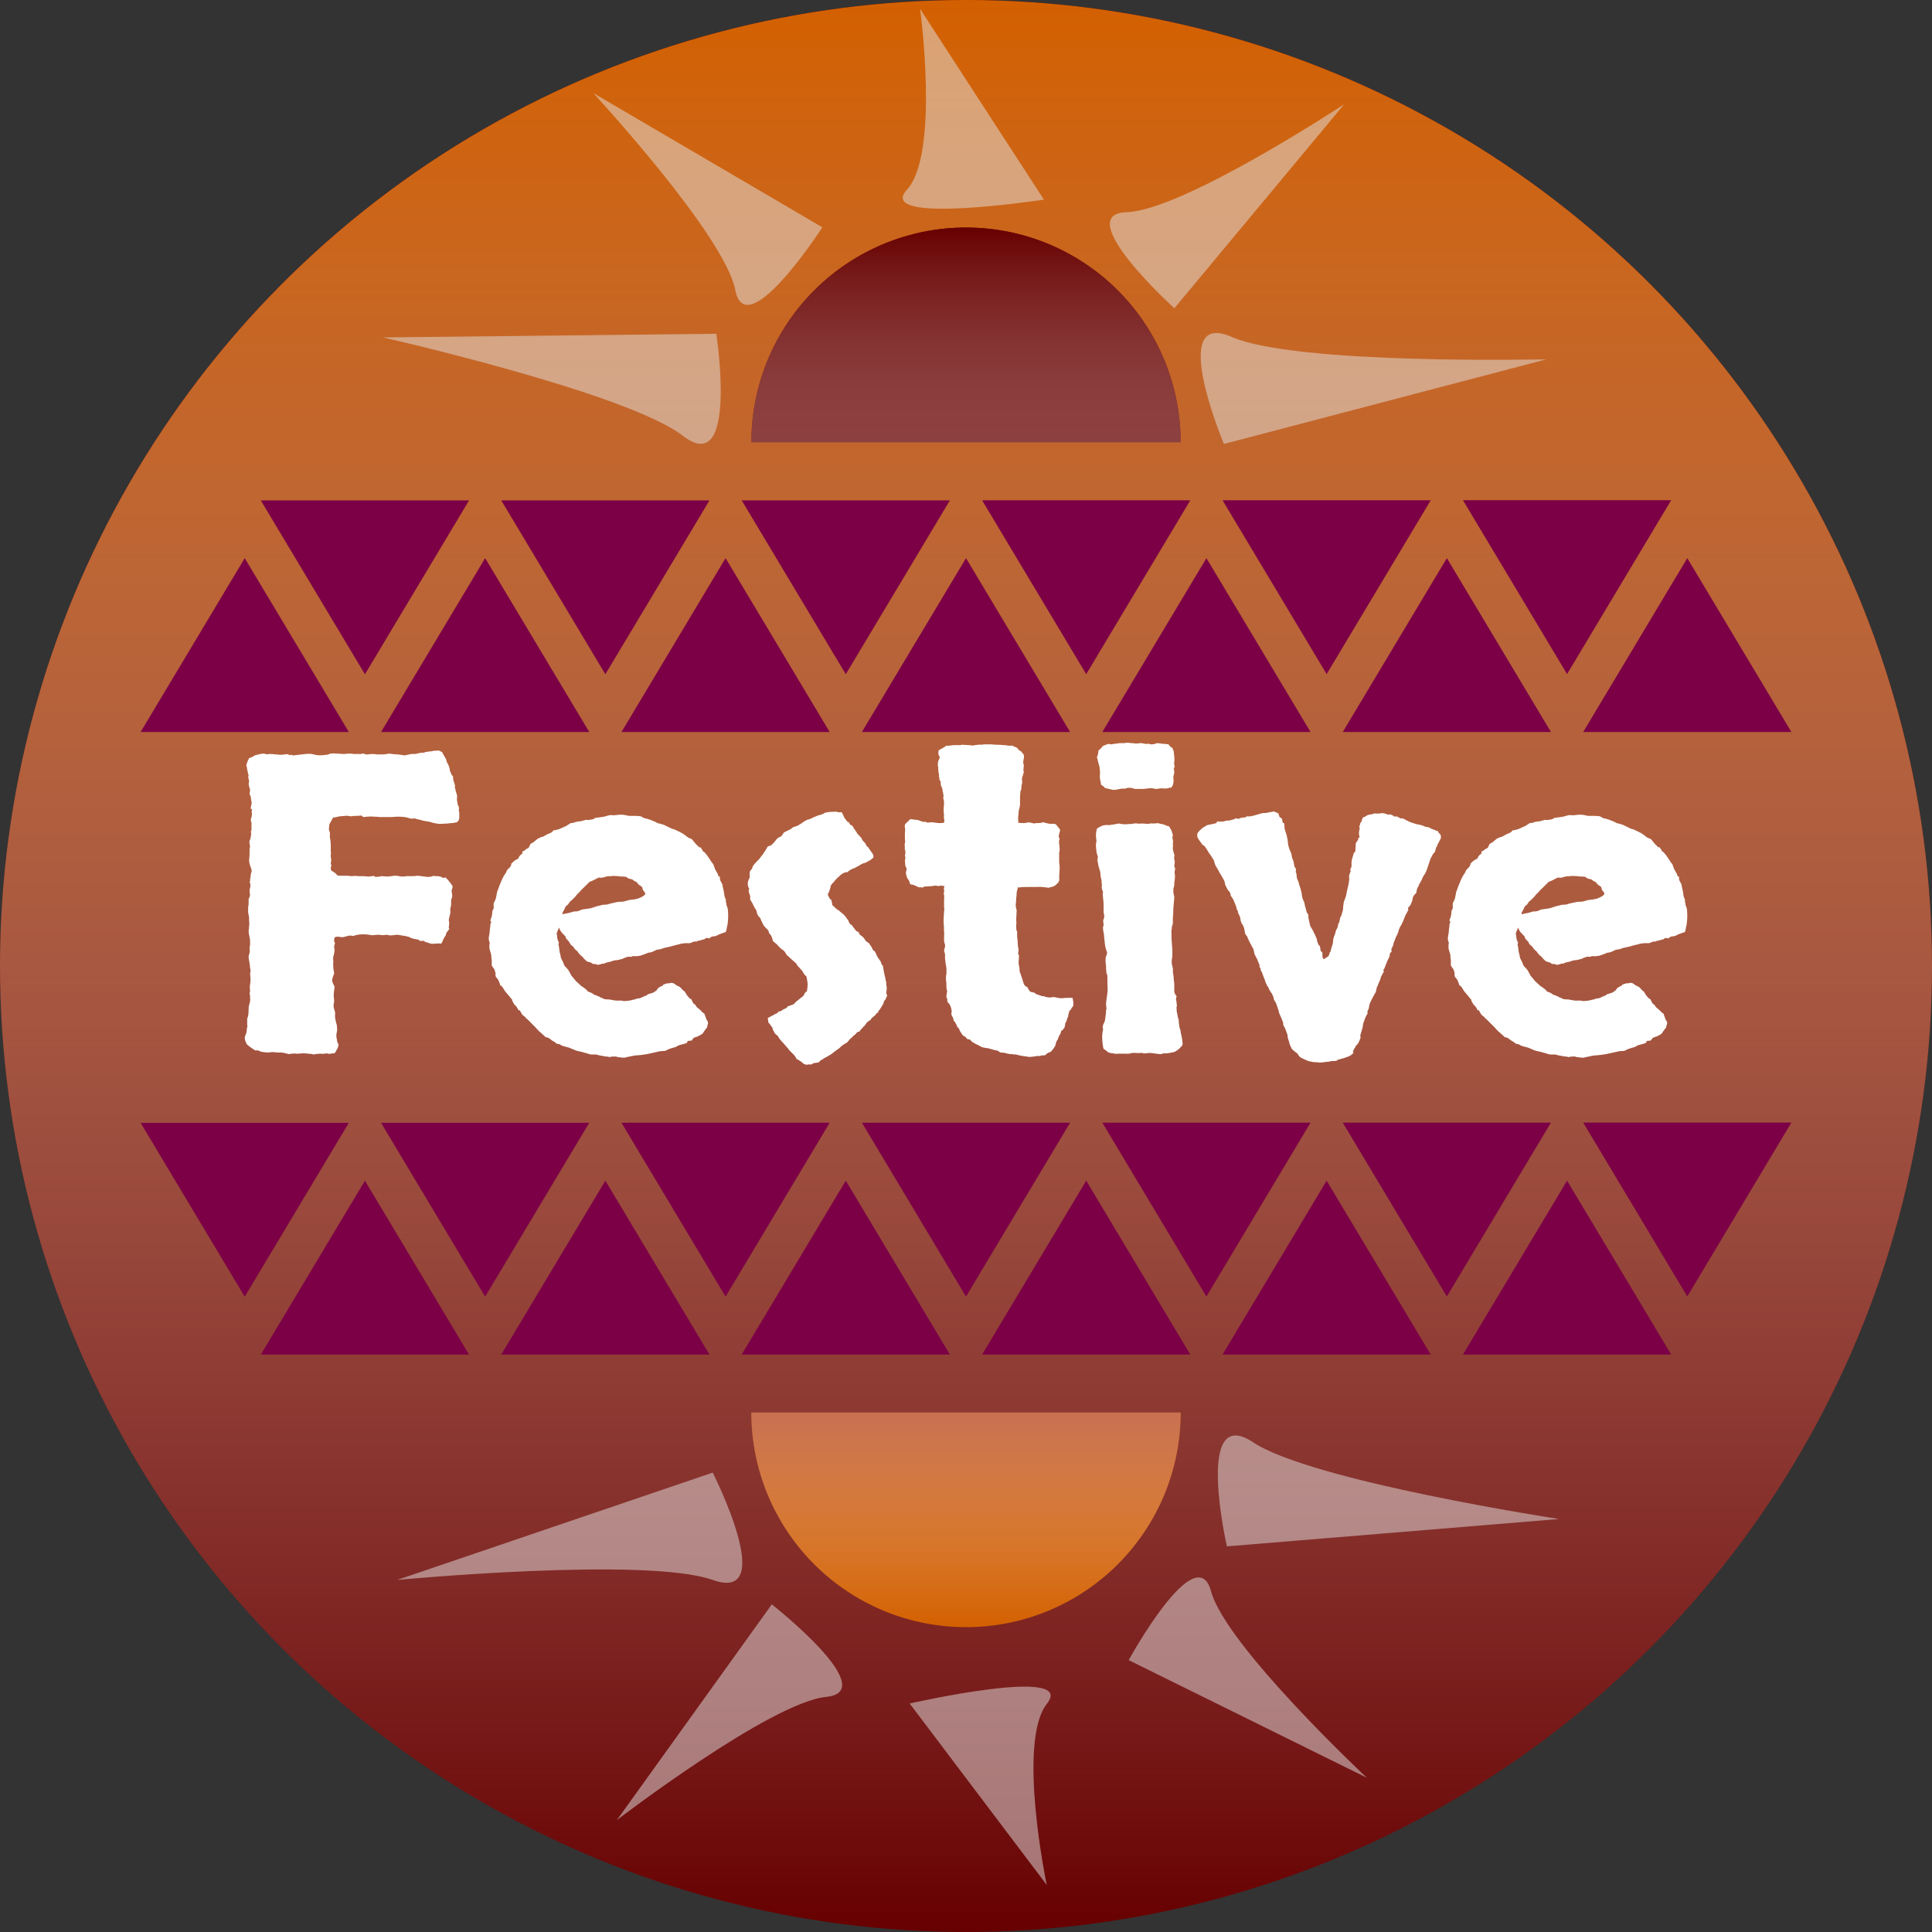 <svg width="450" height="450" viewBox="0 0 450 450" fill="none" xmlns="http://www.w3.org/2000/svg">
<rect x="0" y="0" width="450" height="450" fill="#333333" stroke="none"/>
<circle cx="225" cy="225" r="225" fill="#670000"/>
<circle cx="225" cy="225" r="225" fill="url(#paint0_linear)"/>
<path d="M102.743 219.787C102.298 219.725 101.853 219.725 101.408 219.787C101.037 219.85 100.666 219.85 100.296 219.787C99.628 219.538 99.22 219.413 99.072 219.413C98.924 219.351 98.849 219.257 98.849 219.132C98.108 219.195 97.7 219.163 97.626 219.039C97.626 218.914 97.551 218.852 97.403 218.852C96.439 218.727 95.697 218.508 95.178 218.197C94.436 218.009 93.954 217.916 93.732 217.916C93.509 217.853 93.324 217.822 93.175 217.822C92.805 217.697 92.285 217.697 91.618 217.822C91.099 217.885 90.728 217.885 90.505 217.822C90.357 217.76 90.209 217.729 90.06 217.729C89.615 217.791 89.245 217.822 88.948 217.822C88.725 217.76 88.503 217.729 88.28 217.729C87.613 217.729 87.205 217.76 87.057 217.822C86.908 217.822 86.76 217.822 86.612 217.822C85.87 217.697 85.351 217.635 85.054 217.635C84.016 217.573 83.089 217.697 82.273 218.009C81.828 217.885 81.383 217.885 80.938 218.009C80.567 218.134 80.196 218.228 79.825 218.29C79.529 218.29 79.232 218.259 78.935 218.197C78.713 218.134 78.416 218.165 78.045 218.29C77.897 218.415 77.823 218.633 77.823 218.945C77.823 219.257 77.897 219.507 78.045 219.694C77.897 220.006 77.823 220.318 77.823 220.629C77.897 220.879 77.934 221.16 77.934 221.472C77.786 222.283 77.674 222.782 77.6 222.969C77.6 223.218 77.6 223.468 77.6 223.717C77.674 223.905 77.674 224.123 77.6 224.372C77.6 225.183 77.637 225.714 77.711 225.963C77.786 226.213 77.823 226.493 77.823 226.805C77.452 227.679 77.303 228.271 77.378 228.583C77.6 229.145 77.749 229.488 77.823 229.613C77.897 229.675 77.934 229.769 77.934 229.893C77.786 230.829 77.711 231.515 77.711 231.952C77.786 232.326 77.823 232.732 77.823 233.168C77.823 233.418 77.786 233.667 77.711 233.917C77.711 234.104 77.711 234.354 77.711 234.666C78.008 235.477 78.119 236.007 78.045 236.256C78.045 236.506 78.045 236.755 78.045 237.005C78.119 237.379 78.194 237.754 78.268 238.128C78.416 238.502 78.49 238.876 78.49 239.251C78.564 239.75 78.527 240.249 78.379 240.748C78.305 241.185 78.342 241.653 78.49 242.152C78.49 242.339 78.527 242.557 78.602 242.807C78.75 242.994 78.824 243.15 78.824 243.274C78.824 243.711 78.713 244.085 78.49 244.397C78.342 244.709 78.156 245.021 77.934 245.333C77.563 245.333 77.229 245.364 76.933 245.427C76.636 245.489 76.376 245.458 76.154 245.333C75.635 245.458 75.116 245.489 74.596 245.427C74.077 245.427 73.558 245.489 73.039 245.614C72.742 245.489 72.334 245.427 71.815 245.427C71.444 245.364 70.999 245.333 70.48 245.333C70.035 245.396 69.516 245.427 68.922 245.427C68.7 245.364 68.366 245.364 67.921 245.427C67.55 245.489 67.328 245.52 67.254 245.52C66.586 245.333 66.03 245.208 65.585 245.146C65.214 245.146 64.843 245.146 64.472 245.146C64.176 245.084 63.805 245.052 63.36 245.052C62.915 245.115 62.544 245.146 62.247 245.146C61.283 245.084 60.653 244.959 60.356 244.772C60.134 244.647 59.837 244.616 59.466 244.678L58.465 244.023C57.797 243.524 57.464 243.243 57.464 243.181C57.093 242.432 56.944 241.902 57.019 241.59C57.093 241.278 57.204 240.966 57.352 240.654C57.426 240.405 57.464 240.187 57.464 239.999C57.464 239.812 57.501 239.563 57.575 239.251C57.649 239.126 57.649 238.939 57.575 238.689C57.575 238.44 57.575 238.19 57.575 237.941C57.575 237.691 57.575 237.473 57.575 237.286C57.649 237.099 57.723 236.88 57.797 236.631C57.871 236.194 57.909 235.695 57.909 235.134C57.909 234.572 57.983 234.104 58.131 233.73C58.279 233.168 58.316 232.763 58.242 232.513C58.242 232.264 58.242 232.077 58.242 231.952C58.168 231.515 58.131 231.266 58.131 231.203C58.205 231.141 58.242 231.047 58.242 230.923C58.168 230.174 58.168 229.644 58.242 229.332C58.316 228.958 58.354 228.521 58.354 228.022C58.279 227.273 58.242 226.837 58.242 226.712C58.316 226.525 58.354 226.369 58.354 226.244C58.354 225.932 58.316 225.651 58.242 225.402C58.242 225.09 58.205 224.778 58.131 224.466C58.131 224.216 58.094 223.998 58.02 223.811C58.02 223.624 57.983 223.405 57.909 223.156C57.909 222.719 57.946 222.439 58.02 222.314C58.094 222.127 58.131 221.971 58.131 221.846C58.205 221.596 58.205 221.316 58.131 221.004C58.131 220.629 58.168 220.349 58.242 220.162C58.242 219.725 58.242 219.382 58.242 219.132C58.242 218.883 58.205 218.602 58.131 218.29C57.983 217.666 57.909 217.198 57.909 216.886C57.983 216.45 58.02 216.044 58.02 215.67C58.094 215.296 58.094 214.89 58.02 214.454C58.02 214.266 58.02 214.079 58.02 213.892C58.02 213.643 57.983 213.393 57.909 213.143C57.909 212.956 57.871 212.769 57.797 212.582C57.797 212.395 57.797 212.177 57.797 211.927C57.797 211.74 57.797 211.553 57.797 211.366C57.797 211.116 57.834 210.898 57.909 210.711V209.4C57.983 209.213 58.057 209.057 58.131 208.933C58.205 208.745 58.242 208.558 58.242 208.371C58.094 207.623 58.094 207.124 58.242 206.874C58.391 206.313 58.354 205.813 58.131 205.377C58.279 205.252 58.316 205.127 58.242 205.002C58.242 204.815 58.279 204.597 58.354 204.347C58.354 204.036 58.391 203.724 58.465 203.412C58.613 203.1 58.65 202.788 58.576 202.476C58.205 201.603 58.02 200.885 58.02 200.324C58.094 199.762 58.131 199.232 58.131 198.733C58.131 197.984 58.131 197.579 58.131 197.517C58.205 197.454 58.242 197.361 58.242 197.236C58.094 196.487 58.057 196.019 58.131 195.832C58.205 195.645 58.279 195.458 58.354 195.271C58.502 194.522 58.539 194.085 58.465 193.961C58.391 193.774 58.428 193.586 58.576 193.399V191.621C58.428 191.309 58.391 190.998 58.465 190.686C58.613 190.311 58.687 189.968 58.687 189.656C58.613 189.22 58.613 188.908 58.687 188.721C58.761 188.533 58.65 188.409 58.354 188.346C58.502 187.722 58.576 187.348 58.576 187.223C58.65 187.099 58.65 186.943 58.576 186.755L58.354 185.352C58.205 185.227 58.131 185.04 58.131 184.79C58.205 184.478 58.242 184.198 58.242 183.948C58.02 183.2 57.909 182.732 57.909 182.545C57.983 182.357 58.02 182.17 58.02 181.983C57.871 181.297 57.797 180.923 57.797 180.86C57.871 180.798 57.909 180.735 57.909 180.673C57.76 180.049 57.649 179.581 57.575 179.269C57.575 178.958 57.501 178.614 57.352 178.24C57.575 177.554 57.723 177.148 57.797 177.024C57.946 176.899 57.983 176.774 57.909 176.649C58.724 176.337 59.132 176.15 59.132 176.088C59.206 176.026 59.318 175.963 59.466 175.901C60.356 175.651 61.024 175.527 61.469 175.527C61.914 175.651 62.173 175.714 62.247 175.714C62.396 175.651 62.544 175.62 62.692 175.62C63.36 175.62 63.842 175.651 64.139 175.714C64.435 175.714 64.769 175.745 65.14 175.807C65.585 175.807 65.993 175.776 66.364 175.714C66.735 175.589 67.105 175.651 67.476 175.901C67.625 175.776 67.81 175.776 68.032 175.901C68.329 175.963 68.552 175.963 68.7 175.901L70.369 175.714C71.63 175.527 72.52 175.527 73.039 175.714C73.632 175.901 74.337 175.963 75.153 175.901C75.523 175.838 75.857 175.807 76.154 175.807C76.451 175.745 76.71 175.651 76.933 175.527C77.6 175.464 78.008 175.464 78.156 175.527C78.379 175.527 78.602 175.527 78.824 175.527C79.269 175.589 79.714 175.62 80.159 175.62C80.604 175.558 81.049 175.527 81.494 175.527C81.791 175.527 82.087 175.558 82.384 175.62C82.681 175.62 82.977 175.62 83.274 175.62C83.497 175.62 83.719 175.62 83.942 175.62C84.238 175.558 84.498 175.527 84.72 175.527C85.091 175.714 85.425 175.776 85.722 175.714C86.092 175.651 86.352 175.62 86.5 175.62C87.019 175.62 87.465 175.651 87.835 175.714C88.28 175.714 88.763 175.714 89.282 175.714C89.578 175.714 90.023 175.651 90.617 175.527C91.507 175.651 92.1 175.714 92.397 175.714C92.693 175.714 92.99 175.745 93.287 175.807C93.88 175.932 94.288 175.963 94.51 175.901C95.475 175.651 96.105 175.558 96.402 175.62C96.698 175.62 96.958 175.589 97.181 175.527C97.848 175.339 98.293 175.277 98.516 175.339C98.738 175.339 98.924 175.277 99.072 175.152L100.629 174.965C101.074 174.84 101.371 174.809 101.519 174.871C101.742 174.871 101.927 174.84 102.076 174.778C102.743 175.027 103.077 175.215 103.077 175.339C103.077 175.402 103.114 175.495 103.188 175.62C103.337 175.807 103.448 175.994 103.522 176.182C103.596 176.306 103.707 176.493 103.856 176.743C104.004 177.367 104.152 177.741 104.301 177.866C104.597 178.49 104.746 178.926 104.746 179.176C104.746 179.425 104.82 179.675 104.968 179.925C105.042 180.112 105.117 180.299 105.191 180.486C105.339 180.611 105.45 180.735 105.524 180.86C105.524 181.297 105.562 181.64 105.636 181.89C105.932 182.638 106.044 183.106 105.969 183.293C105.895 183.48 105.932 183.636 106.081 183.761C106.081 184.011 106.118 184.229 106.192 184.416C106.266 184.603 106.34 184.822 106.414 185.071C106.489 185.383 106.489 185.695 106.414 186.007C106.414 186.256 106.452 186.537 106.526 186.849C106.526 187.036 106.563 187.223 106.637 187.41C106.711 187.598 106.785 187.785 106.86 187.972C106.934 188.159 106.934 188.377 106.86 188.627C106.86 188.814 106.897 189.001 106.971 189.188C106.971 189.625 106.971 190.062 106.971 190.498C106.971 190.873 106.785 191.216 106.414 191.528C105.969 191.59 105.599 191.653 105.302 191.715C105.005 191.715 104.672 191.746 104.301 191.808C103.411 191.871 102.817 191.902 102.521 191.902C102.298 191.902 102.001 191.871 101.631 191.808C100.963 191.684 100.555 191.59 100.407 191.528C100.333 191.465 100.259 191.434 100.184 191.434L98.516 191.153C98.219 191.029 97.885 190.935 97.514 190.873C97.144 190.81 96.81 190.717 96.513 190.592C96.142 190.717 95.771 190.717 95.4 190.592C95.03 190.467 94.659 190.374 94.288 190.311C93.25 190.187 92.248 190.187 91.284 190.311H88.503C87.984 190.249 87.502 190.218 87.057 190.218C86.686 190.155 86.204 190.155 85.61 190.218C85.388 190.218 85.128 190.249 84.832 190.311C84.609 190.311 84.387 190.187 84.164 189.937C83.867 189.999 83.46 190.031 82.94 190.031C82.421 190.031 82.087 190.062 81.939 190.124C81.865 190.124 81.791 190.124 81.716 190.124C80.975 189.999 80.604 189.968 80.604 190.031C80.604 190.031 80.53 190.031 80.382 190.031C79.343 190.093 78.676 190.187 78.379 190.311C78.156 190.374 77.897 190.405 77.6 190.405L76.71 191.996C76.636 192.682 76.599 193.087 76.599 193.212C76.673 193.337 76.71 193.462 76.71 193.586C76.859 193.898 76.896 194.241 76.821 194.616C76.821 194.99 76.859 195.302 76.933 195.551C77.007 196.113 77.044 196.518 77.044 196.768C77.044 197.017 77.044 197.267 77.044 197.517C77.044 198.016 77.044 198.328 77.044 198.452C77.118 198.577 77.118 198.764 77.044 199.014C77.044 199.138 77.044 199.357 77.044 199.669C77.118 199.918 77.155 200.168 77.155 200.417C77.081 200.792 77.044 201.041 77.044 201.166C77.118 201.291 77.155 201.415 77.155 201.54C77.155 201.727 77.118 201.946 77.044 202.195C77.044 202.445 77.081 202.632 77.155 202.757C77.897 203.193 78.305 203.505 78.379 203.692C78.527 203.88 78.75 203.973 79.046 203.973C79.566 203.973 80.085 203.973 80.604 203.973C81.123 203.973 81.494 204.004 81.716 204.067C82.532 204.004 83.052 204.004 83.274 204.067C83.571 204.067 83.867 204.067 84.164 204.067C84.906 204.067 85.351 204.098 85.499 204.16C85.722 204.16 85.907 204.16 86.055 204.16C86.723 204.036 87.094 204.004 87.168 204.067C87.242 204.129 87.353 204.192 87.502 204.254C88.243 204.192 88.614 204.16 88.614 204.16C88.614 204.098 88.688 204.067 88.837 204.067C89.578 204.129 90.135 204.16 90.505 204.16C90.876 204.098 91.321 204.036 91.841 203.973C92.36 203.973 92.731 204.004 92.953 204.067C93.175 204.129 93.398 204.16 93.621 204.16C93.843 204.16 94.028 204.16 94.177 204.16C94.399 204.098 94.622 204.067 94.844 204.067C95.215 204.067 95.623 204.067 96.068 204.067C96.513 204.067 96.921 204.036 97.292 203.973C98.404 204.098 99.183 204.192 99.628 204.254C100.073 204.254 100.444 204.192 100.741 204.067C100.889 204.004 101.149 204.004 101.519 204.067C101.964 204.067 102.298 204.098 102.521 204.16C102.743 204.223 102.929 204.316 103.077 204.441C103.299 204.503 103.522 204.472 103.744 204.347C104.264 204.847 104.597 205.221 104.746 205.47C104.894 205.595 105.005 205.751 105.079 205.938C105.228 206.063 105.339 206.219 105.413 206.406C105.413 206.656 105.376 206.874 105.302 207.061C105.228 207.186 105.191 207.342 105.191 207.529C105.339 208.34 105.376 208.839 105.302 209.026C105.228 209.213 105.154 209.4 105.079 209.588C105.079 209.9 105.079 210.211 105.079 210.523C105.079 210.773 105.042 211.022 104.968 211.272C104.894 211.522 104.857 211.771 104.857 212.021C104.931 212.27 104.931 212.551 104.857 212.863C104.634 213.674 104.523 214.173 104.523 214.36C104.597 214.547 104.634 214.797 104.634 215.109C104.56 215.67 104.523 216.013 104.523 216.138C104.597 216.2 104.634 216.294 104.634 216.419C104.115 217.042 103.856 217.448 103.856 217.635C103.856 217.822 103.782 217.978 103.633 218.103C103.337 218.602 103.151 218.976 103.077 219.226C103.003 219.475 102.892 219.663 102.743 219.787Z" fill="white"/>
<path d="M114.202 214.36C114.499 213.674 114.647 213.112 114.647 212.676C114.647 212.239 114.758 211.896 114.981 211.646V210.43C115.352 209.681 115.537 209.213 115.537 209.026C115.686 208.34 115.76 207.966 115.76 207.903C115.76 207.779 115.797 207.654 115.871 207.529C115.945 207.279 116.093 206.874 116.316 206.313C116.613 205.564 116.835 205.034 116.983 204.722C117.132 204.41 117.28 204.129 117.428 203.88C117.799 203.381 117.985 203.069 117.985 202.944C117.985 202.819 118.059 202.694 118.207 202.57C118.356 202.382 118.541 202.195 118.763 202.008C118.986 201.759 119.097 201.478 119.097 201.166C119.691 200.542 120.21 200.168 120.655 200.043C120.951 199.419 121.211 199.076 121.434 199.014C121.656 198.889 121.73 198.671 121.656 198.359C121.953 198.234 122.175 198.109 122.324 197.984C122.472 197.797 122.731 197.641 123.102 197.517C123.399 196.955 123.547 196.643 123.547 196.581C123.621 196.518 123.733 196.456 123.881 196.394C124.104 196.269 124.326 196.113 124.549 195.926C124.771 195.739 124.994 195.551 125.216 195.364C125.809 195.052 126.217 194.896 126.44 194.896C127.182 194.46 127.738 194.179 128.109 194.054C128.48 193.93 128.739 193.711 128.887 193.399C129.184 193.399 129.407 193.368 129.555 193.306C129.777 193.243 130 193.181 130.222 193.119C130.964 192.807 131.372 192.619 131.446 192.557C131.595 192.495 131.706 192.464 131.78 192.464C131.928 192.339 132.114 192.214 132.336 192.089C132.559 191.964 132.744 191.84 132.893 191.715C133.338 191.715 133.745 191.621 134.116 191.434L135.451 191.247C136.193 190.998 136.601 190.904 136.675 190.966C136.823 191.029 137.009 191.029 137.231 190.966C137.751 190.904 138.084 190.842 138.233 190.779C138.381 190.654 138.529 190.561 138.678 190.498C139.271 190.436 139.938 190.342 140.68 190.218C140.977 190.155 141.199 190.093 141.348 190.031C141.57 189.968 141.83 189.906 142.126 189.843C142.72 189.906 143.202 189.906 143.573 189.843C143.944 189.781 144.314 189.75 144.685 189.75C144.982 189.75 145.279 189.781 145.575 189.843C145.872 189.906 146.169 189.968 146.465 190.031C146.984 190.031 147.429 190.031 147.8 190.031C148.245 190.031 148.727 190.062 149.247 190.124C149.543 190.311 149.84 190.467 150.137 190.592C150.507 190.654 150.878 190.748 151.249 190.873C152.139 191.185 152.77 191.465 153.14 191.715C154.03 191.902 154.698 192.12 155.143 192.37C155.885 192.744 156.33 192.963 156.478 193.025C156.626 193.087 156.775 193.119 156.923 193.119C157.887 193.555 158.592 193.898 159.037 194.148C159.482 194.46 159.816 194.709 160.038 194.896C160.186 195.021 160.335 195.115 160.483 195.177C160.706 195.24 160.928 195.333 161.151 195.458L162.152 196.674C162.523 196.986 162.745 197.205 162.819 197.329C162.893 197.392 163.005 197.392 163.153 197.329C163.524 197.828 163.709 198.14 163.709 198.265C163.784 198.328 163.895 198.39 164.043 198.452C164.636 199.138 164.933 199.513 164.933 199.575C165.378 200.199 165.638 200.604 165.712 200.792C165.86 200.916 166.009 201.104 166.157 201.353C166.379 201.977 166.528 202.382 166.602 202.57C166.75 202.757 166.861 202.944 166.936 203.131C167.158 203.443 167.269 203.692 167.269 203.88C167.344 204.067 167.492 204.192 167.714 204.254C167.64 204.566 167.677 204.878 167.826 205.19C167.974 205.502 168.122 205.782 168.271 206.032C168.271 206.281 168.345 206.656 168.493 207.155C168.642 207.903 168.716 208.371 168.716 208.558C168.79 208.745 168.827 208.901 168.827 209.026C169.049 209.4 169.124 209.681 169.049 209.868C169.049 209.993 169.087 210.149 169.161 210.336C169.161 210.586 169.198 210.804 169.272 210.991C169.346 211.178 169.42 211.366 169.494 211.553C169.643 212.613 169.643 213.799 169.494 215.109C169.42 215.545 169.346 215.888 169.272 216.138C169.272 216.387 169.198 216.699 169.049 217.074C168.308 217.323 167.789 217.51 167.492 217.635C166.973 217.947 166.528 218.103 166.157 218.103C165.786 218.103 165.489 218.259 165.267 218.571C164.674 218.446 164.34 218.446 164.266 218.571C164.266 218.696 164.191 218.758 164.043 218.758C163.227 219.007 162.745 219.132 162.597 219.132C162.448 219.132 162.337 219.195 162.263 219.319C161.966 219.257 161.67 219.288 161.373 219.413C161.151 219.538 160.891 219.631 160.594 219.694C159.63 219.631 158.777 219.725 158.035 219.974C157.442 220.099 156.849 220.255 156.255 220.442C155.736 220.567 155.18 220.692 154.587 220.817C153.993 221.066 153.474 221.191 153.029 221.191C152.287 221.565 151.768 221.784 151.472 221.846C151.175 221.846 150.915 221.908 150.693 222.033C150.248 222.22 149.729 222.407 149.135 222.595C148.542 222.719 147.949 222.75 147.355 222.688C147.207 222.813 147.022 222.875 146.799 222.875C146.651 222.813 146.428 222.813 146.132 222.875C145.39 223.125 145.019 223.281 145.019 223.343C145.019 223.343 144.982 223.343 144.908 223.343C144.537 223.468 144.166 223.561 143.795 223.624C143.424 223.624 143.054 223.686 142.683 223.811C142.46 223.936 142.126 224.029 141.681 224.092C141.311 224.154 140.977 224.279 140.68 224.466C140.458 224.404 140.235 224.435 140.013 224.56C139.79 224.622 139.531 224.684 139.234 224.747C138.863 224.56 138.603 224.497 138.455 224.56C138.307 224.56 138.158 224.528 138.01 224.466C137.713 224.216 137.454 224.092 137.231 224.092C137.009 224.029 136.823 223.967 136.675 223.905C136.156 223.468 135.859 223.156 135.785 222.969C135.637 222.844 135.451 222.688 135.229 222.501C135.08 222.314 134.932 222.158 134.784 222.033C134.635 221.721 134.413 221.472 134.116 221.284C133.894 221.097 133.708 220.848 133.56 220.536C132.967 220.099 132.67 219.756 132.67 219.507C132.151 218.883 131.854 218.54 131.78 218.477C131.78 218.415 131.78 218.321 131.78 218.197C131.483 217.885 131.187 217.573 130.89 217.261C130.593 216.949 130.371 216.543 130.222 216.044C129.852 216.793 129.666 217.292 129.666 217.541C129.74 217.791 129.777 218.041 129.777 218.29C129.852 218.852 130 219.288 130.222 219.6C130.074 219.725 130.037 219.912 130.111 220.162C130.185 220.349 130.222 220.567 130.222 220.817C130.297 221.191 130.334 221.472 130.334 221.659C130.334 221.784 130.371 221.908 130.445 222.033L130.667 223.156C131.112 223.967 131.335 224.466 131.335 224.653C131.409 224.778 131.483 224.903 131.557 225.027C132.077 225.527 132.41 225.932 132.559 226.244L133.115 227.273C133.708 227.959 134.042 228.365 134.116 228.49C134.635 228.989 135.043 229.363 135.34 229.613C136.304 230.236 136.823 230.673 136.898 230.923C137.639 231.172 138.121 231.422 138.344 231.671C138.789 231.796 139.048 231.89 139.123 231.952C139.271 232.014 139.419 232.077 139.568 232.139C139.716 232.264 139.901 232.357 140.124 232.42C140.346 232.482 140.532 232.576 140.68 232.701C141.051 232.763 141.459 232.794 141.904 232.794C142.794 232.981 143.461 233.075 143.906 233.075C144.426 233.012 144.871 233.044 145.241 233.168C145.835 233.168 146.428 233.106 147.022 232.981C147.392 232.857 147.652 232.794 147.8 232.794C147.949 232.794 148.097 232.732 148.245 232.607C148.69 232.545 148.95 232.513 149.024 232.513C149.172 232.451 149.321 232.389 149.469 232.326C150.137 232.014 150.507 231.858 150.582 231.858C150.656 231.796 150.767 231.702 150.915 231.578C151.731 231.328 152.139 231.203 152.139 231.203C152.658 230.891 152.955 230.673 153.029 230.548C153.103 230.361 153.215 230.205 153.363 230.08C153.882 229.769 154.179 229.613 154.253 229.613C154.401 229.55 154.475 229.457 154.475 229.332C155.069 229.145 155.365 229.051 155.365 229.051C155.44 228.989 155.551 228.989 155.699 229.051C156.218 228.926 156.515 228.895 156.589 228.958C156.738 228.958 156.849 228.989 156.923 229.051C157.145 229.176 157.368 229.332 157.59 229.519C157.813 229.644 158.073 229.769 158.369 229.893C158.814 230.33 159.074 230.611 159.148 230.735C159.222 230.798 159.333 230.86 159.482 230.923C159.853 231.546 160.038 231.858 160.038 231.858C160.409 232.295 160.631 232.545 160.706 232.607C160.854 232.607 160.965 232.669 161.039 232.794C161.336 233.418 161.521 233.761 161.596 233.823C161.67 233.823 161.781 233.886 161.929 234.011C162.152 234.385 162.337 234.634 162.486 234.759C162.708 234.884 162.893 235.04 163.042 235.227C163.264 235.352 163.413 235.508 163.487 235.695C163.635 235.82 163.821 235.944 164.043 236.069C164.34 236.88 164.525 237.379 164.599 237.566C164.748 237.691 164.859 237.91 164.933 238.221C164.933 238.346 164.896 238.502 164.822 238.689C164.748 238.876 164.711 239.064 164.711 239.251C164.191 239.937 163.858 240.405 163.709 240.654C163.561 240.842 163.339 240.998 163.042 241.122C162.745 241.309 162.374 241.465 161.929 241.59C161.558 241.715 161.299 241.964 161.151 242.339C160.854 242.401 160.594 242.432 160.372 242.432C160.149 242.432 160.038 242.588 160.038 242.9C159.296 243.15 158.888 243.274 158.814 243.274C158.221 243.399 157.776 243.586 157.479 243.836C156.589 244.085 155.996 244.273 155.699 244.397C155.477 244.522 155.217 244.647 154.92 244.772C154.253 244.772 153.697 244.834 153.252 244.959C152.436 245.146 151.88 245.271 151.583 245.333C151.286 245.396 150.99 245.458 150.693 245.52C149.58 245.707 148.839 245.801 148.468 245.801C148.097 245.801 147.652 245.863 147.133 245.988C146.91 246.051 146.614 246.113 146.243 246.175C145.872 246.238 145.612 246.3 145.464 246.362C145.093 246.362 144.722 246.331 144.351 246.269C144.055 246.269 143.758 246.206 143.461 246.082C142.423 246.082 141.941 246.144 142.015 246.269C141.793 246.144 141.533 246.082 141.236 246.082C141.014 246.082 140.791 246.051 140.569 245.988C139.753 245.863 139.197 245.739 138.9 245.614H137.676C137.306 245.551 136.972 245.458 136.675 245.333C136.378 245.271 136.045 245.177 135.674 245.052C134.932 244.865 134.524 244.772 134.45 244.772C134.376 244.772 134.265 244.74 134.116 244.678C133.375 244.366 132.855 244.148 132.559 244.023C131.595 243.774 131.038 243.618 130.89 243.555C130.519 243.306 130.26 243.181 130.111 243.181C129.963 243.181 129.815 243.15 129.666 243.087C129.295 242.775 129.036 242.588 128.887 242.526C128.739 242.464 128.591 242.37 128.442 242.245C127.997 241.871 127.701 241.684 127.552 241.684C127.404 241.621 127.256 241.59 127.107 241.59C126.514 241.029 126.143 240.686 125.995 240.561C125.847 240.436 125.698 240.311 125.55 240.187C125.179 239.812 124.919 239.532 124.771 239.344C124.623 239.157 124.437 238.97 124.215 238.783C123.621 238.159 123.251 237.785 123.102 237.66C122.954 237.473 122.769 237.317 122.546 237.192C122.472 237.005 122.324 236.849 122.101 236.724C121.953 236.6 121.804 236.475 121.656 236.35C121.359 235.851 121.174 235.539 121.1 235.414C121.1 235.289 120.989 235.258 120.766 235.321C120.544 234.759 120.21 234.291 119.765 233.917C119.542 233.48 119.394 233.231 119.32 233.168C119.32 233.106 119.32 233.012 119.32 232.888C118.875 232.326 118.615 232.014 118.541 231.952C117.873 231.203 117.466 230.673 117.317 230.361C117.095 229.987 116.946 229.769 116.872 229.706C116.798 229.644 116.687 229.581 116.538 229.519C116.242 228.521 115.945 227.928 115.648 227.741C115.426 227.492 115.352 227.148 115.426 226.712C115.278 226.026 115.092 225.589 114.87 225.402C114.721 225.215 114.61 225.027 114.536 224.84V223.624C114.462 223.374 114.425 222.969 114.425 222.407C114.35 222.158 114.276 221.908 114.202 221.659C114.128 221.409 114.054 221.129 113.98 220.817C113.98 220.068 114.017 219.663 114.091 219.6C113.868 219.226 113.794 218.758 113.868 218.197C114.017 217.573 114.091 217.011 114.091 216.512C114.165 216.138 114.202 215.826 114.202 215.576C114.202 215.265 114.276 215.015 114.425 214.828L114.202 214.36ZM150.025 207.623C149.877 207.498 149.766 207.342 149.692 207.155C149.692 206.968 149.617 206.749 149.469 206.5C149.098 206.313 148.802 206.094 148.579 205.845C148.431 205.533 148.134 205.314 147.689 205.19C147.541 204.94 147.244 204.784 146.799 204.722C146.428 204.659 146.132 204.503 145.909 204.254C145.538 204.192 145.204 204.16 144.908 204.16C144.611 204.16 144.277 204.129 143.906 204.067C143.091 204.004 142.609 204.004 142.46 204.067C141.867 204.067 141.459 204.098 141.236 204.16C141.014 204.223 140.791 204.285 140.569 204.347C140.421 204.41 140.198 204.441 139.901 204.441C139.679 204.379 139.493 204.379 139.345 204.441C138.455 204.94 137.788 205.252 137.343 205.377C136.675 206.063 136.267 206.468 136.119 206.593C135.674 207.03 135.414 207.279 135.34 207.342C135.266 207.404 135.192 207.498 135.118 207.623C134.524 208.184 134.153 208.59 134.005 208.839C133.338 209.525 132.93 209.9 132.781 209.962C132.633 210.149 132.485 210.367 132.336 210.617C132.188 210.804 132.002 210.96 131.78 211.085C131.483 211.771 131.261 212.208 131.112 212.395C131.038 212.52 131.001 212.707 131.001 212.956C131.446 212.832 131.891 212.738 132.336 212.676C132.855 212.551 133.3 212.426 133.671 212.301C134.19 212.301 134.524 212.27 134.673 212.208C134.895 212.145 135.118 212.052 135.34 211.927C135.711 211.802 136.045 211.74 136.341 211.74C136.638 211.677 137.046 211.615 137.565 211.553C138.307 211.303 138.789 211.147 139.011 211.085C139.308 211.022 139.568 210.96 139.79 210.898C140.161 210.773 140.532 210.711 140.903 210.711C141.348 210.711 141.681 210.648 141.904 210.523C142.942 210.274 143.647 210.118 144.018 210.056C144.611 210.056 145.056 210.024 145.353 209.962C146.169 209.712 146.688 209.588 146.91 209.588C147.578 209.525 148.134 209.432 148.579 209.307C149.098 209.12 149.543 208.901 149.914 208.652C150.285 208.34 150.396 208.122 150.248 207.997C150.174 207.872 150.099 207.747 150.025 207.623Z" fill="white"/>
<path d="M196.084 189.188C196.455 189.999 196.64 190.405 196.64 190.405C197.085 191.029 197.345 191.372 197.419 191.434C197.493 191.497 197.604 191.528 197.752 191.528C197.827 191.84 197.975 192.058 198.198 192.183C198.494 192.245 198.68 192.432 198.754 192.744C199.199 193.368 199.533 193.867 199.755 194.241C200.052 194.553 200.348 194.865 200.645 195.177C200.719 195.427 200.83 195.645 200.979 195.832C201.127 195.957 201.275 196.113 201.424 196.3C201.572 196.425 201.683 196.612 201.758 196.862C201.832 197.049 201.98 197.205 202.203 197.329C202.573 197.891 202.87 198.328 203.093 198.639C203.389 198.951 203.501 199.326 203.426 199.762C202.759 200.324 202.351 200.604 202.203 200.604C202.054 200.604 201.98 200.667 201.98 200.792C201.164 201.041 200.682 201.228 200.534 201.353C200.385 201.415 200.237 201.509 200.089 201.634C199.347 202.008 198.939 202.226 198.865 202.289C198.791 202.289 198.717 202.289 198.643 202.289C198.494 202.414 198.272 202.538 197.975 202.663C197.752 202.788 197.567 202.944 197.419 203.131C197.196 203.131 196.974 203.162 196.751 203.225C196.603 203.287 196.417 203.381 196.195 203.505C195.75 203.817 195.49 204.036 195.416 204.16C195.342 204.223 195.231 204.316 195.082 204.441C194.712 204.815 194.452 205.096 194.304 205.283C194.23 205.47 194.081 205.626 193.859 205.751C193.562 206.188 193.414 206.437 193.414 206.5C193.488 206.562 193.488 206.656 193.414 206.78C193.191 207.529 193.006 207.997 192.857 208.184C192.783 208.309 192.82 208.496 192.969 208.745C193.191 209.182 193.339 209.432 193.414 209.494C193.562 209.494 193.636 209.556 193.636 209.681C193.785 210.18 193.859 210.555 193.859 210.804C194.378 211.303 194.749 211.646 194.971 211.833C195.268 211.958 195.49 212.114 195.639 212.301C196.01 212.613 196.232 212.8 196.306 212.863C196.38 212.863 196.455 212.925 196.529 213.05C196.9 213.424 197.122 213.705 197.196 213.892C197.27 214.017 197.382 214.142 197.53 214.266C197.752 214.89 197.938 215.233 198.086 215.296C198.309 215.358 198.457 215.483 198.531 215.67C198.902 216.169 199.162 216.512 199.31 216.699C199.458 216.886 199.681 217.011 199.978 217.074C200.052 217.386 200.2 217.635 200.423 217.822C200.719 218.009 200.979 218.228 201.201 218.477C201.35 218.727 201.498 218.945 201.646 219.132C201.795 219.319 202.017 219.475 202.314 219.6C202.833 220.286 203.13 220.754 203.204 221.004C203.278 221.253 203.463 221.44 203.76 221.565C204.057 222.189 204.279 222.657 204.428 222.969C204.65 223.281 204.873 223.593 205.095 223.905C205.243 224.341 205.355 224.622 205.429 224.747C205.577 224.809 205.651 224.903 205.651 225.027L205.874 226.337C206.022 227.086 206.133 227.554 206.208 227.741C206.208 227.928 206.245 228.147 206.319 228.396C206.393 228.583 206.43 228.77 206.43 228.958C206.43 229.145 206.43 229.332 206.43 229.519C206.504 229.706 206.541 229.862 206.541 229.987C206.541 230.424 206.504 230.798 206.43 231.11C206.43 231.359 206.504 231.64 206.653 231.952C206.504 232.139 206.393 232.357 206.319 232.607C206.245 232.857 206.096 233.044 205.874 233.168C205.874 233.48 205.8 233.73 205.651 233.917C205.577 234.104 205.466 234.291 205.318 234.478C205.021 235.04 204.798 235.352 204.65 235.414C204.502 235.477 204.502 235.57 204.65 235.695C204.205 236.007 203.983 236.194 203.983 236.256C203.983 236.319 203.908 236.412 203.76 236.537C203.315 236.911 203.056 237.13 202.981 237.192C202.907 237.255 202.87 237.348 202.87 237.473C202.277 237.847 201.943 238.097 201.869 238.221C201.646 238.533 201.498 238.752 201.424 238.876C201.35 238.939 201.238 239.032 201.09 239.157C200.793 239.532 200.571 239.781 200.423 239.906C200.348 239.968 200.274 240.093 200.2 240.28C199.903 240.28 199.681 240.374 199.533 240.561C199.384 240.748 199.236 240.904 199.088 241.029C198.643 241.341 198.42 241.559 198.42 241.684C198.42 241.746 198.346 241.777 198.198 241.777C197.752 242.276 197.456 242.619 197.307 242.807C196.417 243.306 195.824 243.742 195.527 244.117C194.712 244.678 194.081 245.146 193.636 245.52C192.82 246.019 192.338 246.3 192.19 246.362C192.042 246.425 191.893 246.518 191.745 246.643C191.448 246.83 191.226 246.955 191.077 247.017C191.003 247.142 190.892 247.267 190.744 247.392C190.447 247.517 190.113 247.579 189.742 247.579C189.446 247.641 189.186 247.766 188.964 247.953C188.667 247.891 188.407 247.891 188.185 247.953C188.036 248.016 187.888 248.016 187.74 247.953C187.517 247.953 187.295 247.86 187.072 247.672C186.924 247.548 186.776 247.423 186.627 247.298C185.96 246.862 185.589 246.643 185.515 246.643C185.366 246.269 185.218 246.019 185.07 245.895C184.996 245.77 184.884 245.645 184.736 245.52C184.217 245.021 183.883 244.678 183.735 244.491C183.586 244.241 183.438 244.054 183.29 243.93C182.771 243.306 182.474 242.963 182.4 242.9C181.955 242.401 181.695 242.12 181.621 242.058C181.621 241.996 181.584 241.933 181.51 241.871C181.287 241.434 181.102 241.185 180.953 241.122C180.805 240.998 180.657 240.873 180.508 240.748C180.138 240.062 179.952 239.687 179.952 239.625C179.952 239.5 179.915 239.376 179.841 239.251C179.693 239.064 179.544 238.876 179.396 238.689C179.248 238.44 179.099 238.253 178.951 238.128C178.951 237.691 178.914 237.442 178.84 237.379C178.84 237.255 178.84 237.161 178.84 237.099L180.286 236.35C180.434 236.225 180.62 236.132 180.842 236.069C181.065 236.007 181.213 235.851 181.287 235.601C181.51 235.601 181.695 235.57 181.843 235.508C182.066 235.383 182.251 235.258 182.4 235.134C182.993 234.884 183.29 234.728 183.29 234.666C183.364 234.541 183.438 234.447 183.512 234.385C184.106 234.198 184.551 234.042 184.847 233.917C185.292 233.418 185.589 233.137 185.737 233.075C185.886 232.95 186.034 232.825 186.182 232.701C186.85 232.201 187.184 231.921 187.184 231.858C187.406 231.359 187.591 231.079 187.74 231.016C187.888 230.954 187.962 230.86 187.962 230.735C188.111 229.862 188.148 229.207 188.074 228.77C187.999 228.334 187.925 227.897 187.851 227.46C187.554 227.211 187.332 226.961 187.184 226.712C187.035 226.4 186.85 226.119 186.627 225.87C186.034 225.246 185.7 224.871 185.626 224.747C185.626 224.622 185.552 224.497 185.404 224.372L183.735 222.875C183.586 222.688 183.438 222.563 183.29 222.501C183.216 222.376 183.104 222.189 182.956 221.939C182.733 221.565 182.4 221.253 181.955 221.004C181.436 220.505 181.176 220.255 181.176 220.255C181.176 220.193 181.139 220.13 181.065 220.068C180.471 219.569 180.138 219.288 180.063 219.226C179.841 218.477 179.693 218.041 179.618 217.916C179.322 217.604 179.136 217.354 179.062 217.167C179.062 216.918 178.988 216.731 178.84 216.606C178.691 216.419 178.506 216.231 178.283 216.044C178.135 215.857 177.987 215.67 177.838 215.483C177.542 214.859 177.356 214.485 177.282 214.36C177.208 214.235 177.171 214.11 177.171 213.986C176.948 213.674 176.763 213.455 176.615 213.331C176.54 213.206 176.466 213.081 176.392 212.956C176.244 212.27 176.133 211.896 176.058 211.833C175.984 211.771 175.91 211.677 175.836 211.553C175.391 210.617 175.02 209.931 174.723 209.494C174.797 208.995 174.723 208.527 174.501 208.09C174.352 207.654 174.352 207.279 174.501 206.968C174.278 206.656 174.167 206.25 174.167 205.751C174.241 205.19 174.39 204.753 174.612 204.441C174.612 203.942 174.612 203.536 174.612 203.225C174.686 202.85 174.872 202.57 175.168 202.382C175.168 202.07 175.354 201.696 175.725 201.26C176.095 200.823 176.392 200.511 176.615 200.324C177.06 199.825 177.282 199.544 177.282 199.482C177.356 199.357 177.468 199.232 177.616 199.107C178.061 198.421 178.358 197.953 178.506 197.704C178.728 197.267 178.914 197.049 179.062 197.049C179.21 197.049 179.359 197.017 179.507 196.955C180.1 196.456 180.508 196.019 180.731 195.645C181.028 195.271 181.436 194.99 181.955 194.803L182.622 193.867C183.883 193.306 184.588 192.9 184.736 192.651C185.255 192.526 185.626 192.401 185.849 192.276C186.071 192.152 186.331 191.996 186.627 191.808C187.221 191.372 187.554 191.153 187.629 191.153C187.703 191.091 187.814 191.029 187.962 190.966C188.111 190.904 188.333 190.842 188.63 190.779C188.926 190.654 189.186 190.53 189.409 190.405L190.521 189.937C191.337 189.75 191.893 189.532 192.19 189.282C192.783 189.157 193.265 189.095 193.636 189.095C194.526 189.032 194.971 189.032 194.971 189.095C195.045 189.157 195.157 189.188 195.305 189.188H196.084Z" fill="white"/>
<path d="M237.136 191.621C237.581 191.684 237.989 191.715 238.36 191.715C238.805 191.715 239.212 191.653 239.583 191.528C240.399 191.715 240.844 191.808 240.918 191.808C241.067 191.746 241.215 191.715 241.363 191.715C242.031 191.715 242.439 191.684 242.587 191.621C242.735 191.559 242.884 191.528 243.032 191.528C243.848 191.777 244.441 191.902 244.812 191.902C245.257 191.84 245.628 191.871 245.925 191.996C246.444 192.619 246.741 192.994 246.815 193.119C246.889 193.181 246.926 193.274 246.926 193.399C246.703 194.148 246.592 194.616 246.592 194.803C246.592 194.99 246.666 195.146 246.815 195.271C246.666 195.707 246.629 196.144 246.703 196.581C246.778 197.017 246.815 197.485 246.815 197.984C246.815 198.109 246.778 198.296 246.703 198.546C246.703 198.733 246.703 198.983 246.703 199.294C246.703 200.043 246.703 200.573 246.703 200.885C246.778 201.197 246.815 201.696 246.815 202.382C246.741 203.381 246.703 204.098 246.703 204.535C246.778 204.909 246.703 205.252 246.481 205.564C245.962 206.125 245.554 206.437 245.257 206.5C244.96 206.562 244.627 206.656 244.256 206.78C243.069 206.593 242.105 206.531 241.363 206.593C240.622 206.593 239.917 206.593 239.25 206.593C238.36 206.593 237.803 206.624 237.581 206.687C237.432 206.749 237.284 206.718 237.136 206.593C236.987 207.03 236.876 207.467 236.802 207.903C236.802 208.34 236.765 208.777 236.691 209.213C236.691 209.712 236.654 210.211 236.579 210.711C236.579 211.147 236.654 211.584 236.802 212.021L236.691 214.173C236.765 214.859 236.765 215.233 236.691 215.296C236.691 215.358 236.691 215.452 236.691 215.576C236.691 216.325 236.728 216.731 236.802 216.793C236.876 216.793 236.913 216.855 236.913 216.98C236.913 217.541 236.913 217.947 236.913 218.197C236.913 218.384 236.95 218.633 237.025 218.945C237.025 219.881 237.099 220.598 237.247 221.097C237.247 221.534 237.21 221.846 237.136 222.033C237.136 222.22 237.21 222.376 237.358 222.501L237.247 224.372L237.47 225.589C237.47 225.776 237.47 225.963 237.47 226.15C237.544 226.337 237.618 226.556 237.692 226.805L238.137 228.115C238.285 228.677 238.434 229.114 238.582 229.425C238.805 229.675 239.064 229.862 239.361 229.987C239.509 230.424 239.732 230.767 240.028 231.016C240.77 231.141 241.141 231.266 241.141 231.391C241.215 231.515 241.326 231.578 241.475 231.578C241.845 231.702 242.105 231.796 242.253 231.858C242.402 231.858 242.55 231.921 242.698 232.046C242.921 231.983 243.143 232.014 243.366 232.139C243.588 232.201 243.848 232.264 244.145 232.326C244.293 232.326 244.478 232.326 244.701 232.326C244.998 232.264 245.257 232.233 245.48 232.233C246.296 232.42 246.926 232.513 247.371 232.513C247.816 232.451 248.224 232.42 248.595 232.42H249.819C250.041 233.418 250.078 234.073 249.93 234.385C249.633 234.697 249.485 234.915 249.485 235.04C249.485 235.165 249.373 235.258 249.151 235.321C248.928 235.944 248.817 236.35 248.817 236.537C248.817 236.724 248.743 236.943 248.595 237.192C248.446 237.754 248.335 238.066 248.261 238.128C248.187 238.128 248.15 238.159 248.15 238.221C248.076 238.845 248.001 239.22 247.927 239.344C247.631 239.781 247.445 239.999 247.371 239.999C247.297 239.999 247.223 240.062 247.148 240.187C247.074 240.561 247 240.81 246.926 240.935C246.852 240.998 246.778 241.091 246.703 241.216C246.481 241.777 246.37 242.089 246.37 242.152C246.37 242.152 246.333 242.183 246.258 242.245C246.11 242.495 245.999 242.744 245.925 242.994C245.925 243.243 245.851 243.493 245.702 243.742C245.554 243.992 245.405 244.21 245.257 244.397C245.109 244.522 244.96 244.709 244.812 244.959C244.441 245.084 244.145 245.208 243.922 245.333C243.774 245.52 243.588 245.676 243.366 245.801C242.773 245.801 242.439 245.832 242.365 245.895C242.365 245.957 242.29 245.988 242.142 245.988C241.845 245.926 241.586 245.926 241.363 245.988C241.215 246.051 241.03 246.082 240.807 246.082C239.991 246.206 239.435 246.206 239.138 246.082C238.026 245.957 237.21 245.801 236.691 245.614C236.246 245.614 235.912 245.583 235.689 245.52C235.541 245.52 235.393 245.52 235.244 245.52C234.799 245.458 234.392 245.364 234.021 245.24C233.65 245.177 233.279 245.146 232.908 245.146C232.76 244.896 232.5 244.74 232.129 244.678C231.759 244.616 231.388 244.522 231.017 244.397C230.201 244.148 229.756 244.054 229.682 244.117C229.608 244.117 229.496 244.085 229.348 244.023C229.126 244.023 228.866 243.961 228.569 243.836C228.347 243.711 228.124 243.586 227.902 243.462C227.605 243.337 227.346 243.212 227.123 243.087C226.975 242.963 226.752 242.838 226.456 242.713C226.307 242.526 226.159 242.37 226.011 242.245C225.936 242.12 225.714 242.058 225.343 242.058C225.046 241.684 224.824 241.465 224.676 241.403C224.527 241.341 224.379 241.247 224.231 241.122C223.786 240.498 223.526 240.062 223.452 239.812C223.378 239.563 223.229 239.376 223.007 239.251C222.858 238.814 222.71 238.502 222.562 238.315C222.488 238.066 222.339 237.878 222.117 237.754C222.117 237.379 222.005 237.036 221.783 236.724C221.56 236.35 221.523 236.007 221.672 235.695C221.598 234.634 221.264 233.855 220.67 233.356C220.67 232.857 220.633 232.576 220.559 232.513C220.485 232.451 220.448 232.357 220.448 232.233C220.448 232.108 220.448 231.952 220.448 231.765C220.522 231.515 220.559 231.297 220.559 231.11C220.633 230.985 220.633 230.829 220.559 230.642C220.485 230.392 220.448 230.205 220.448 230.08C220.448 229.02 220.411 228.459 220.337 228.396C220.337 227.835 220.337 227.46 220.337 227.273C220.411 227.086 220.448 226.899 220.448 226.712V225.589C220.374 225.027 220.3 224.591 220.225 224.279C220.225 223.967 220.188 223.655 220.114 223.343V222.314C220.114 222.127 220.077 221.971 220.003 221.846C219.929 221.659 219.892 221.472 219.892 221.284C220.114 220.661 220.188 220.255 220.114 220.068C220.04 219.818 219.966 219.538 219.892 219.226C219.892 218.602 219.892 218.165 219.892 217.916C219.966 217.604 219.966 217.354 219.892 217.167C219.892 216.294 219.855 215.483 219.78 214.734C219.78 213.986 219.818 213.206 219.892 212.395C219.966 211.771 219.966 211.428 219.892 211.366C219.892 211.241 219.892 211.116 219.892 210.991C219.892 210.492 219.892 209.993 219.892 209.494C219.966 208.995 219.929 208.496 219.78 207.997C219.929 207.81 219.966 207.591 219.892 207.342C219.818 207.03 219.855 206.718 220.003 206.406C219.855 206.344 219.632 206.313 219.335 206.313C219.039 206.25 218.816 206.281 218.668 206.406C218.223 206.281 217.852 206.25 217.555 206.313C217.259 206.375 217.036 206.406 216.888 206.406C216.072 206.468 215.553 206.5 215.33 206.5C215.182 206.5 215.034 206.593 214.885 206.78C214.737 206.656 214.514 206.624 214.218 206.687C213.995 206.687 213.81 206.624 213.662 206.5C212.994 206.188 212.586 206.032 212.438 206.032C212.289 206.032 212.141 206.001 211.993 205.938C211.844 205.314 211.659 204.909 211.437 204.722C211.288 204.472 211.177 204.192 211.103 203.88C211.103 203.755 211.066 203.599 210.992 203.412C210.992 203.162 211.029 202.975 211.103 202.85C211.177 202.476 211.177 202.226 211.103 202.102C211.029 201.977 210.954 201.852 210.88 201.727C210.806 201.041 210.769 200.604 210.769 200.417C210.843 200.23 210.88 200.012 210.88 199.762C210.806 199.45 210.769 199.263 210.769 199.201C210.843 199.076 210.88 198.92 210.88 198.733C210.88 198.234 210.843 197.953 210.769 197.891C210.695 197.766 210.695 197.641 210.769 197.517C210.695 196.893 210.695 196.518 210.769 196.394C210.843 196.144 210.843 195.801 210.769 195.364C210.769 194.865 210.769 194.46 210.769 194.148C210.843 193.524 210.843 193.056 210.769 192.744C210.695 192.432 210.732 192.152 210.88 191.902C211.622 191.216 211.993 190.842 211.993 190.779C212.883 190.904 213.402 190.966 213.55 190.966C213.773 190.966 213.995 191.029 214.218 191.153C214.663 191.341 214.997 191.434 215.219 191.434C215.516 191.372 215.775 191.434 215.998 191.621C216.665 191.497 217.296 191.497 217.889 191.621C218.557 191.746 219.224 191.746 219.892 191.621C219.966 191.309 219.966 190.998 219.892 190.686C219.818 190.374 219.818 190.124 219.892 189.937C219.818 189.5 219.78 188.97 219.78 188.346C219.855 187.722 219.892 187.192 219.892 186.755C219.743 186.069 219.669 185.726 219.669 185.726C219.743 185.664 219.78 185.601 219.78 185.539C219.706 184.79 219.632 184.385 219.558 184.323C219.558 183.886 219.447 183.48 219.224 183.106C219.15 182.981 219.113 182.825 219.113 182.638C219.113 182.389 219.113 182.201 219.113 182.077C218.89 181.765 218.779 181.546 218.779 181.422C218.853 181.235 218.816 181.047 218.668 180.86C218.742 180.611 218.742 180.392 218.668 180.205C218.594 179.956 218.557 179.737 218.557 179.55C218.557 178.926 218.52 178.552 218.445 178.427C218.445 178.303 218.445 178.178 218.445 178.053C218.445 177.741 218.482 177.46 218.557 177.211C218.705 176.961 218.816 176.681 218.89 176.369C218.594 175.807 218.482 175.464 218.557 175.339C218.631 175.215 218.631 175.059 218.557 174.871C218.853 174.622 219.15 174.435 219.447 174.31C219.818 174.123 220.151 173.905 220.448 173.655C220.745 173.717 221.041 173.717 221.338 173.655C221.635 173.593 221.931 173.561 222.228 173.561C223.118 173.561 223.6 173.561 223.674 173.561C223.823 173.499 223.971 173.468 224.119 173.468L225.788 173.561C226.011 173.561 226.233 173.593 226.456 173.655C226.678 173.655 226.863 173.624 227.012 173.561C227.902 173.437 228.421 173.405 228.569 173.468C228.792 173.468 228.977 173.437 229.126 173.374H230.906C231.425 173.437 231.907 173.468 232.352 173.468C232.871 173.468 233.39 173.499 233.909 173.561C234.206 173.561 234.466 173.593 234.688 173.655C234.985 173.717 235.319 173.717 235.689 173.655C236.431 173.967 236.839 174.154 236.913 174.216C237.062 174.279 237.136 174.404 237.136 174.591C237.803 174.965 238.1 175.183 238.026 175.246C238.026 175.308 238.063 175.371 238.137 175.433C238.36 175.558 238.471 175.745 238.471 175.994C238.545 176.244 238.545 176.431 238.471 176.556C238.322 177.304 238.285 177.741 238.36 177.866C238.434 177.991 238.471 178.115 238.471 178.24C238.397 178.926 238.36 179.332 238.36 179.457C238.434 179.581 238.471 179.706 238.471 179.831C238.397 180.08 238.322 180.33 238.248 180.58C238.174 180.829 238.1 181.079 238.026 181.328C238.1 181.952 238.1 182.389 238.026 182.638C237.952 182.825 237.915 182.981 237.915 183.106C237.915 183.667 237.877 183.979 237.803 184.042C237.729 184.104 237.692 184.198 237.692 184.323C237.618 184.822 237.581 185.352 237.581 185.913C237.581 186.412 237.581 186.974 237.581 187.598C237.507 187.91 237.432 188.221 237.358 188.533C237.284 188.845 237.247 189.095 237.247 189.282C237.173 190.031 237.136 190.53 237.136 190.779C237.21 191.029 237.21 191.309 237.136 191.621Z" fill="white"/>
<path d="M272.736 183.48C272.588 183.418 272.366 183.449 272.069 183.574C271.846 183.636 271.661 183.667 271.513 183.667C270.697 183.605 270.178 183.605 269.955 183.667C269.733 183.73 269.547 183.761 269.399 183.761C269.176 183.761 268.954 183.73 268.731 183.667C268.509 183.605 268.249 183.574 267.953 183.574L266.284 183.761H264.393C264.17 183.699 263.948 183.636 263.725 183.574C263.503 183.512 263.28 183.48 263.058 183.48C262.687 183.48 262.39 183.543 262.167 183.667C261.945 183.73 261.685 183.73 261.389 183.667C260.721 183.792 260.202 183.886 259.831 183.948C259.46 184.011 259.09 183.979 258.719 183.855C257.829 183.667 257.347 183.543 257.272 183.48C257.272 183.356 257.198 183.262 257.05 183.2C256.605 182.888 256.382 182.701 256.382 182.638C256.457 182.513 256.457 182.389 256.382 182.264C256.234 181.702 256.16 181.203 256.16 180.767C256.234 180.268 256.234 179.769 256.16 179.269C256.16 178.958 256.123 178.677 256.049 178.427C255.974 178.178 255.9 177.928 255.826 177.679C255.678 176.993 255.567 176.556 255.492 176.369C255.715 175.932 255.826 175.433 255.826 174.871C256.419 174.31 256.753 173.967 256.827 173.842C256.902 173.717 257.087 173.624 257.384 173.561C257.903 173.312 258.199 173.218 258.274 173.281C258.348 173.281 258.533 173.312 258.83 173.374C259.497 173.25 259.942 173.187 260.165 173.187C260.387 173.125 260.61 173.094 260.832 173.094C261.5 173.094 261.871 173.094 261.945 173.094C262.093 173.031 262.242 173 262.39 173C262.983 173 263.317 173.031 263.391 173.094C263.54 173.094 263.688 173.094 263.836 173.094C264.207 173.156 264.541 173.187 264.838 173.187C265.134 173.125 265.431 173.094 265.728 173.094C265.95 173.094 266.173 173.125 266.395 173.187C266.618 173.25 266.803 173.281 266.951 173.281C267.322 173.218 267.582 173.218 267.73 173.281C267.878 173.343 268.027 173.374 268.175 173.374C268.472 173.374 268.731 173.343 268.954 173.281C269.176 173.156 269.436 173.094 269.733 173.094C270.548 173.218 271.068 173.281 271.29 173.281C271.513 173.281 271.809 173.312 272.18 173.374C272.329 173.686 272.625 173.967 273.07 174.216C273.367 174.903 273.478 175.246 273.404 175.246C273.404 175.246 273.404 175.277 273.404 175.339C273.552 176.275 273.589 176.961 273.515 177.398C273.441 177.772 273.478 178.178 273.626 178.614C273.478 178.739 273.404 178.926 273.404 179.176C273.478 179.363 273.515 179.581 273.515 179.831C273.515 180.018 273.478 180.236 273.404 180.486C273.33 180.673 273.293 180.86 273.293 181.047C273.441 182.233 273.256 183.044 272.736 183.48ZM256.939 243.93C256.79 242.994 256.716 242.214 256.716 241.59C256.716 240.966 256.79 240.342 256.939 239.719C256.864 239.532 256.827 239.344 256.827 239.157C256.902 238.97 256.939 238.814 256.939 238.689C257.235 238.128 257.384 237.754 257.384 237.566L257.606 235.882C257.606 235.695 257.606 235.539 257.606 235.414C257.68 235.227 257.717 235.04 257.717 234.853C257.643 234.167 257.606 233.792 257.606 233.73L257.94 231.203C258.014 230.642 258.014 230.08 257.94 229.519C257.94 228.958 257.94 228.396 257.94 227.835C257.94 227.211 257.903 226.899 257.829 226.899C257.754 226.837 257.717 226.774 257.717 226.712C257.643 225.963 257.606 225.339 257.606 224.84C257.458 224.029 257.458 223.343 257.606 222.782C257.903 222.158 257.94 221.721 257.717 221.472C257.495 220.848 257.347 220.068 257.272 219.132C257.198 218.571 257.161 218.197 257.161 218.009C257.161 217.76 257.124 217.51 257.05 217.261C256.902 216.512 256.864 216.044 256.939 215.857C257.013 215.67 257.05 215.514 257.05 215.389C257.05 215.14 257.013 214.89 256.939 214.641C256.939 214.391 257.013 214.11 257.161 213.799C257.235 213.549 257.198 213.112 257.05 212.488C257.05 212.177 257.05 211.677 257.05 210.991C257.05 210.305 257.013 209.744 256.939 209.307C256.864 208.558 256.827 208.153 256.827 208.09C256.902 208.028 256.939 207.966 256.939 207.903C256.716 207.279 256.605 206.843 256.605 206.593C256.679 206.344 256.679 206.094 256.605 205.845C256.605 205.221 256.531 204.691 256.382 204.254L256.271 203.131C256.197 202.819 256.123 202.57 256.049 202.382C255.974 202.133 255.9 201.852 255.826 201.54C255.678 200.792 255.604 200.386 255.604 200.324C255.678 200.261 255.678 200.168 255.604 200.043C255.752 199.856 255.752 199.575 255.604 199.201C255.455 198.827 255.381 198.515 255.381 198.265C255.307 197.641 255.27 197.267 255.27 197.142C255.27 196.955 255.27 196.768 255.27 196.581C255.344 196.331 255.381 196.051 255.381 195.739C255.307 195.364 255.27 194.959 255.27 194.522C255.27 194.023 255.344 193.524 255.492 193.025C255.641 192.9 255.826 192.775 256.049 192.651C256.345 192.526 256.605 192.401 256.827 192.276C257.421 192.152 257.792 192.12 257.94 192.183C258.088 192.183 258.237 192.183 258.385 192.183C259.275 192.058 260.017 191.933 260.61 191.808C261.055 191.933 261.574 191.996 262.167 191.996C262.761 191.933 263.28 191.902 263.725 191.902C264.096 191.777 264.467 191.746 264.838 191.808C265.208 191.871 265.616 191.871 266.061 191.808C266.951 191.871 267.396 191.902 267.396 191.902C268.064 191.777 268.398 191.746 268.398 191.808C268.472 191.808 268.583 191.808 268.731 191.808C269.547 191.746 269.918 191.715 269.844 191.715C269.77 191.653 269.807 191.684 269.955 191.808C270.697 191.933 271.179 192.058 271.401 192.183C271.624 192.308 271.921 192.401 272.291 192.464C272.736 193.15 272.959 193.586 272.959 193.774C273.033 193.961 273.107 194.21 273.181 194.522C273.181 194.709 273.144 194.896 273.07 195.084C273.07 195.208 273.107 195.364 273.181 195.551C273.256 196.051 273.256 196.331 273.181 196.394C273.181 196.456 273.181 196.55 273.181 196.674C273.256 196.799 273.256 196.986 273.181 197.236C273.181 197.423 273.181 197.61 273.181 197.797C273.256 198.109 273.33 198.421 273.404 198.733C273.552 199.045 273.589 199.294 273.515 199.482C273.441 199.731 273.478 200.137 273.626 200.698C273.626 201.01 273.589 201.291 273.515 201.54C273.515 201.79 273.589 202.07 273.738 202.382C273.589 202.757 273.552 203.162 273.626 203.599C273.701 203.973 273.701 204.379 273.626 204.815C273.626 205.065 273.589 205.314 273.515 205.564C273.515 205.751 273.515 205.969 273.515 206.219C273.441 206.531 273.367 206.812 273.293 207.061C273.293 207.248 273.293 207.467 273.293 207.716C273.293 207.903 273.33 208.122 273.404 208.371C273.478 208.621 273.515 208.839 273.515 209.026C273.441 209.962 273.367 210.835 273.293 211.646C273.293 212.395 273.256 213.112 273.181 213.799C273.181 214.173 273.181 214.547 273.181 214.921C273.181 215.233 273.107 215.514 272.959 215.764C272.959 216.138 272.922 216.45 272.848 216.699C272.848 216.886 272.848 217.042 272.848 217.167C272.848 218.228 272.885 219.132 272.959 219.881C273.033 220.629 273.07 221.378 273.07 222.127C273.07 222.626 273.033 223.062 272.959 223.437C272.885 223.811 272.885 224.216 272.959 224.653C273.181 225.402 273.256 225.901 273.181 226.15C273.181 226.4 273.219 226.681 273.293 226.993C273.367 227.616 273.404 228.053 273.404 228.303C273.478 228.552 273.515 228.926 273.515 229.425C273.515 230.049 273.515 230.58 273.515 231.016C273.589 231.391 273.775 231.734 274.071 232.046C273.923 232.357 273.886 232.669 273.96 232.981C274.034 233.293 274.071 233.605 274.071 233.917C274.146 234.104 274.146 234.291 274.071 234.478C273.997 234.666 273.997 234.853 274.071 235.04C274.071 235.165 274.071 235.352 274.071 235.601C274.146 235.789 274.183 235.944 274.183 236.069C274.331 236.755 274.405 237.13 274.405 237.192C274.405 237.192 274.442 237.255 274.516 237.379C274.591 238.689 274.739 239.563 274.961 239.999C274.961 240.311 275.036 240.717 275.184 241.216C275.332 241.964 275.406 242.464 275.406 242.713C275.481 242.9 275.481 243.15 275.406 243.462C274.887 244.023 274.628 244.304 274.628 244.304C273.96 244.865 273.404 245.146 272.959 245.146C272.069 245.333 271.476 245.396 271.179 245.333C270.956 245.333 270.734 245.396 270.511 245.52C269.918 245.52 269.584 245.489 269.51 245.427C269.51 245.427 269.436 245.427 269.288 245.427C268.472 245.302 267.953 245.24 267.73 245.24C266.84 245.364 266.358 245.396 266.284 245.333C266.21 245.271 266.098 245.24 265.95 245.24C265.208 245.302 264.726 245.302 264.504 245.24C264.281 245.24 264.059 245.24 263.836 245.24C263.095 245.427 262.612 245.489 262.39 245.427C262.167 245.427 261.982 245.427 261.834 245.427C261.24 245.427 260.758 245.427 260.387 245.427C260.017 245.489 259.646 245.458 259.275 245.333C258.83 245.333 258.422 245.24 258.051 245.052C257.532 244.616 257.235 244.397 257.161 244.397C257.161 244.397 257.124 244.366 257.05 244.304L256.939 243.93Z" fill="white"/>
<path d="M297.768 189.469C297.842 189.781 297.917 190.031 297.991 190.218C298.139 190.405 298.324 190.53 298.547 190.592C298.695 191.153 298.769 191.497 298.769 191.621C298.844 191.684 298.955 191.715 299.103 191.715L299.214 193.025C299.289 193.274 299.363 193.524 299.437 193.774C299.511 193.961 299.585 194.179 299.659 194.429C299.882 195.302 299.993 195.988 299.993 196.487C300.067 196.924 300.179 197.361 300.327 197.797C300.698 198.546 300.883 199.107 300.883 199.482C300.957 199.856 301.069 200.168 301.217 200.417C301.365 200.979 301.439 201.291 301.439 201.353C301.439 201.415 301.439 201.54 301.439 201.727C301.588 201.915 301.699 202.102 301.773 202.289C301.922 202.476 301.922 202.726 301.773 203.037C301.922 203.287 301.996 203.536 301.996 203.786C301.996 204.036 302.033 204.316 302.107 204.628C302.404 205.252 302.552 205.658 302.552 205.845C302.552 205.969 302.589 206.094 302.663 206.219C302.886 206.78 302.997 207.155 302.997 207.342C303.071 207.467 303.108 207.623 303.108 207.81C303.182 207.997 303.22 208.184 303.22 208.371C303.22 208.558 303.257 208.777 303.331 209.026C303.331 209.151 303.479 209.525 303.776 210.149C303.924 210.898 304.072 211.49 304.221 211.927C304.295 212.426 304.48 212.8 304.777 213.05C304.703 213.299 304.703 213.58 304.777 213.892C304.851 214.204 304.925 214.547 305 214.921C305.074 215.358 305.185 215.701 305.333 215.951C305.482 216.2 305.63 216.45 305.778 216.699C306.223 217.573 306.483 218.134 306.557 218.384C306.705 218.633 306.78 218.914 306.78 219.226C306.928 219.6 307.039 219.881 307.113 220.068C307.262 220.193 307.373 220.318 307.447 220.442C307.521 220.754 307.558 221.035 307.558 221.284C307.633 221.534 307.781 221.721 308.003 221.846C308.003 222.595 308.04 223.031 308.115 223.156C308.189 223.218 308.263 223.312 308.337 223.437C308.93 223 309.227 222.813 309.227 222.875C309.227 222.875 309.264 222.844 309.338 222.782C309.635 222.345 309.746 222.095 309.672 222.033C309.672 221.908 309.746 221.784 309.895 221.659C310.043 220.973 310.154 220.567 310.228 220.442C310.303 220.255 310.377 220.006 310.451 219.694C310.525 219.132 310.562 218.789 310.562 218.664C310.636 218.54 310.673 218.415 310.673 218.29C310.97 217.541 311.118 217.074 311.118 216.886C311.193 216.637 311.304 216.419 311.452 216.231C311.601 215.857 311.675 215.576 311.675 215.389C311.675 215.202 311.749 215.046 311.897 214.921C312.046 214.36 312.12 214.017 312.12 213.892C312.12 213.705 312.194 213.58 312.342 213.518C312.416 213.206 312.491 212.956 312.565 212.769C312.639 212.52 312.713 212.27 312.787 212.021C312.861 210.96 312.936 210.305 313.01 210.056C313.381 209.182 313.603 208.434 313.677 207.81C313.826 207.186 313.974 206.531 314.122 205.845C314.271 205.034 314.308 204.566 314.233 204.441C314.233 204.254 314.233 204.098 314.233 203.973C314.382 203.474 314.493 203.162 314.567 203.037C314.641 202.913 314.604 202.757 314.456 202.57C314.753 202.133 314.864 201.665 314.79 201.166C314.79 200.667 314.864 200.199 315.012 199.762C315.235 199.076 315.346 198.702 315.346 198.639C315.42 198.577 315.531 198.483 315.68 198.359L315.791 196.394C316.162 195.895 316.347 195.583 316.347 195.458C316.347 195.271 316.459 195.115 316.681 194.99C316.533 194.491 316.496 194.023 316.57 193.586C316.718 193.087 316.718 192.713 316.57 192.464C316.718 192.339 316.792 192.152 316.792 191.902C316.866 191.653 316.978 191.465 317.126 191.341C317.2 191.029 317.274 190.779 317.349 190.592C317.423 190.405 317.571 190.311 317.794 190.311C318.164 190.062 318.424 189.906 318.572 189.843C318.721 189.781 318.869 189.75 319.017 189.75C319.462 189.687 319.722 189.625 319.796 189.563C319.944 189.5 320.093 189.469 320.241 189.469C320.909 189.532 321.465 189.5 321.91 189.376C322.429 189.438 322.8 189.532 323.022 189.656C323.245 189.781 323.467 189.781 323.69 189.656C324.283 189.843 324.654 190.031 324.802 190.218C325.173 190.093 325.507 190.155 325.804 190.405C326.175 190.654 326.471 190.717 326.694 190.592C327.51 191.029 327.992 191.278 328.14 191.341C328.288 191.403 328.437 191.465 328.585 191.528C329.327 191.777 329.809 191.933 330.031 191.996C330.254 191.996 330.439 192.027 330.588 192.089C331.033 192.152 331.478 192.308 331.923 192.557C332.59 192.619 333.072 192.775 333.369 193.025C334.111 193.274 334.481 193.43 334.481 193.493C334.481 193.555 334.593 193.555 334.815 193.493C334.963 193.805 335.149 194.054 335.371 194.241C335.594 194.429 335.668 194.772 335.594 195.271C335.223 195.957 334.963 196.456 334.815 196.768C334.741 197.08 334.63 197.298 334.481 197.423C334.333 198.109 334.222 198.483 334.148 198.546C334.073 198.546 333.999 198.608 333.925 198.733C333.703 199.045 333.554 199.294 333.48 199.482C333.406 199.669 333.332 199.794 333.258 199.856C333.109 200.23 332.961 200.667 332.813 201.166C332.664 201.603 332.516 202.039 332.368 202.476C332.219 202.913 332.071 203.256 331.923 203.505C331.774 203.692 331.626 203.911 331.478 204.16C331.181 204.847 330.958 205.314 330.81 205.564C330.662 205.751 330.55 205.938 330.476 206.125C330.476 206.313 330.402 206.468 330.254 206.593C330.031 207.03 329.92 207.467 329.92 207.903C329.401 208.465 329.141 208.777 329.141 208.839L328.919 209.868L328.474 210.898C328.325 211.022 328.177 211.178 328.029 211.366C327.955 211.49 327.955 211.677 328.029 211.927C327.658 212.676 327.435 213.081 327.361 213.143C327.361 213.206 327.324 213.299 327.25 213.424C327.027 214.048 326.879 214.422 326.805 214.547C326.508 215.233 326.323 215.608 326.249 215.67C326.1 215.857 325.952 216.169 325.804 216.606C325.73 216.98 325.618 217.323 325.47 217.635C325.247 218.009 325.099 218.321 325.025 218.571C324.951 218.758 324.877 218.945 324.802 219.132C324.728 219.319 324.654 219.507 324.58 219.694C324.58 219.818 324.543 220.006 324.469 220.255C324.395 220.442 324.283 220.661 324.135 220.91C324.061 221.097 324.061 221.347 324.135 221.659C323.764 221.908 323.616 222.251 323.69 222.688C323.467 223.187 323.282 223.561 323.134 223.811C323.059 224.061 322.948 224.341 322.8 224.653C322.577 225.339 322.392 225.745 322.244 225.87C322.169 225.994 322.207 226.119 322.355 226.244C322.058 226.805 321.836 227.211 321.687 227.46C321.613 227.648 321.539 227.897 321.465 228.209C321.168 228.833 320.983 229.269 320.909 229.519C320.834 229.706 320.76 229.862 320.686 229.987C320.538 230.673 320.464 231.016 320.464 231.016L319.685 232.42L319.129 233.543C319.054 233.792 318.98 234.011 318.906 234.198C318.906 234.385 318.869 234.634 318.795 234.946C318.572 235.383 318.461 235.633 318.461 235.695C318.535 235.757 318.572 235.851 318.572 235.976C318.276 236.475 318.053 236.911 317.905 237.286C317.831 237.598 317.719 237.91 317.571 238.221C317.497 238.471 317.46 238.658 317.46 238.783C317.46 238.908 317.423 239.126 317.349 239.438C317.126 240.187 316.978 240.686 316.904 240.935C316.829 241.122 316.829 241.372 316.904 241.684C316.607 242.557 316.347 243.087 316.125 243.274C315.902 243.462 315.754 243.649 315.68 243.836C315.68 243.961 315.606 244.085 315.457 244.21C315.161 244.772 315.049 245.052 315.124 245.052C315.272 245.052 315.309 245.115 315.235 245.24C314.79 245.739 314.308 246.051 313.788 246.175C313.343 246.362 312.861 246.518 312.342 246.643C311.823 246.768 311.526 246.862 311.452 246.924C311.378 247.049 311.267 247.111 311.118 247.111C310.303 247.111 309.746 247.173 309.45 247.298C309.153 247.298 308.819 247.329 308.448 247.392C308.078 247.454 307.67 247.485 307.225 247.485C307.002 247.423 306.594 247.392 306.001 247.392C305.185 247.267 304.666 247.142 304.443 247.017C303.553 246.643 302.997 246.362 302.775 246.175C302.552 245.988 302.367 245.739 302.218 245.427C301.477 244.865 301.032 244.491 300.883 244.304C300.512 243.555 300.327 243.119 300.327 242.994C300.327 242.869 300.29 242.713 300.216 242.526C299.993 241.964 299.882 241.465 299.882 241.029C299.659 240.405 299.474 239.906 299.326 239.532C299.029 239.032 298.881 238.721 298.881 238.596C298.881 238.471 298.881 238.346 298.881 238.221C298.658 237.66 298.473 237.192 298.324 236.818C298.102 236.381 297.954 236.038 297.879 235.789C297.879 235.539 297.805 235.258 297.657 234.946L297.212 233.636C296.915 233.2 296.73 232.857 296.656 232.607C296.656 232.357 296.581 232.108 296.433 231.858C296.359 231.609 296.174 231.297 295.877 230.923C295.729 230.673 295.617 230.455 295.543 230.268C295.469 230.018 295.358 229.831 295.209 229.706C295.061 229.394 294.913 229.082 294.764 228.77C294.69 228.459 294.579 228.147 294.431 227.835C294.208 227.211 294.06 226.805 293.986 226.618C293.911 226.369 293.8 226.182 293.652 226.057C293.652 225.62 293.578 225.371 293.429 225.308C293.281 225.183 293.281 225.059 293.429 224.934C293.058 224.061 292.873 223.593 292.873 223.53C292.651 223.094 292.502 222.813 292.428 222.688C292.354 222.501 292.28 222.345 292.206 222.22C292.057 221.472 291.946 221.035 291.872 220.91C291.798 220.785 291.723 220.661 291.649 220.536C291.204 219.725 290.871 219.07 290.648 218.571C290.574 218.259 290.463 218.041 290.314 217.916C290.166 217.729 290.055 217.541 289.981 217.354C289.906 216.731 289.832 216.325 289.758 216.138C289.684 215.951 289.61 215.764 289.536 215.576C289.239 215.14 289.091 214.89 289.091 214.828C289.165 214.765 289.128 214.672 288.979 214.547C288.979 214.235 288.942 214.017 288.868 213.892C288.868 213.705 288.831 213.549 288.757 213.424C288.46 212.8 288.312 212.457 288.312 212.395C288.386 212.333 288.386 212.27 288.312 212.208C288.089 211.833 287.978 211.584 287.978 211.459C287.978 211.272 287.941 211.116 287.867 210.991C287.496 210.056 287.273 209.525 287.199 209.4C287.051 209.151 286.903 208.933 286.754 208.745C286.606 208.558 286.569 208.371 286.643 208.184C286.346 207.685 286.124 207.373 285.975 207.248C285.605 206.562 285.419 206.219 285.419 206.219C285.271 205.47 285.16 205.065 285.085 205.002C285.011 204.878 284.937 204.753 284.863 204.628C284.64 204.192 284.381 203.755 284.084 203.318C283.787 202.694 283.602 202.351 283.528 202.289C283.454 202.164 283.38 202.039 283.305 201.915C283.157 201.665 283.046 201.447 282.972 201.26C282.897 201.01 282.823 200.729 282.749 200.417C282.23 199.544 281.859 198.983 281.637 198.733C281.192 197.984 280.895 197.517 280.747 197.329C280.598 197.08 280.376 196.893 280.079 196.768C279.857 196.456 279.634 196.144 279.412 195.832C279.189 195.52 279.004 195.208 278.855 194.896C278.855 194.21 278.929 193.867 279.078 193.867C279.152 193.867 279.189 193.805 279.189 193.68C279.782 193.119 280.079 192.838 280.079 192.838L281.192 192.183C282.082 191.996 282.675 191.871 282.972 191.808C283.342 191.746 283.491 191.59 283.417 191.341C284.381 191.403 285.011 191.372 285.308 191.247C285.605 191.122 285.864 191.091 286.087 191.153C287.051 190.966 287.644 190.779 287.867 190.592C288.238 190.717 288.497 190.748 288.645 190.686C288.794 190.561 288.942 190.498 289.091 190.498C289.313 190.436 289.536 190.405 289.758 190.405C290.055 190.405 290.277 190.311 290.426 190.124C290.871 190.187 291.316 190.155 291.761 190.031C292.28 189.906 292.725 189.781 293.096 189.656C293.911 189.407 294.431 189.313 294.653 189.376C294.876 189.376 295.061 189.344 295.209 189.282C295.803 189.157 296.174 189.095 296.322 189.095C296.47 189.032 296.619 189.001 296.767 189.001L297.768 189.469Z" fill="white"/>
<path d="M337.596 214.36C337.893 213.674 338.041 213.112 338.041 212.676C338.041 212.239 338.153 211.896 338.375 211.646V210.43C338.746 209.681 338.931 209.213 338.931 209.026C339.08 208.34 339.154 207.966 339.154 207.903C339.154 207.779 339.191 207.654 339.265 207.529C339.339 207.279 339.488 206.874 339.71 206.313C340.007 205.564 340.229 205.034 340.378 204.722C340.526 204.41 340.674 204.129 340.823 203.88C341.194 203.381 341.379 203.069 341.379 202.944C341.379 202.819 341.453 202.694 341.602 202.57C341.75 202.382 341.935 202.195 342.158 202.008C342.38 201.759 342.492 201.478 342.492 201.166C343.085 200.542 343.604 200.168 344.049 200.043C344.346 199.419 344.605 199.076 344.828 199.014C345.05 198.889 345.125 198.671 345.05 198.359C345.347 198.234 345.57 198.109 345.718 197.984C345.866 197.797 346.126 197.641 346.497 197.517C346.793 196.955 346.942 196.643 346.942 196.581C347.016 196.518 347.127 196.456 347.275 196.394C347.498 196.269 347.72 196.113 347.943 195.926C348.165 195.739 348.388 195.551 348.61 195.364C349.204 195.052 349.612 194.896 349.834 194.896C350.576 194.46 351.132 194.179 351.503 194.054C351.874 193.93 352.133 193.711 352.282 193.399C352.578 193.399 352.801 193.368 352.949 193.306C353.172 193.243 353.394 193.181 353.617 193.119C354.358 192.807 354.766 192.619 354.841 192.557C354.989 192.495 355.1 192.464 355.174 192.464C355.323 192.339 355.508 192.214 355.731 192.089C355.953 191.964 356.138 191.84 356.287 191.715C356.732 191.715 357.14 191.621 357.511 191.434L358.846 191.247C359.587 190.998 359.995 190.904 360.069 190.966C360.218 191.029 360.403 191.029 360.626 190.966C361.145 190.904 361.479 190.842 361.627 190.779C361.775 190.654 361.924 190.561 362.072 190.498C362.665 190.436 363.333 190.342 364.074 190.218C364.371 190.155 364.594 190.093 364.742 190.031C364.964 189.968 365.224 189.906 365.521 189.843C366.114 189.906 366.596 189.906 366.967 189.843C367.338 189.781 367.709 189.75 368.08 189.75C368.376 189.75 368.673 189.781 368.97 189.843C369.266 189.906 369.563 189.968 369.86 190.031C370.379 190.031 370.824 190.031 371.195 190.031C371.64 190.031 372.122 190.062 372.641 190.124C372.938 190.311 373.234 190.467 373.531 190.592C373.902 190.654 374.273 190.748 374.643 190.873C375.533 191.185 376.164 191.465 376.535 191.715C377.425 191.902 378.092 192.12 378.537 192.37C379.279 192.744 379.724 192.963 379.872 193.025C380.021 193.087 380.169 193.119 380.317 193.119C381.281 193.555 381.986 193.898 382.431 194.148C382.876 194.46 383.21 194.709 383.432 194.896C383.581 195.021 383.729 195.115 383.877 195.177C384.1 195.24 384.322 195.333 384.545 195.458L385.546 196.674C385.917 196.986 386.139 197.205 386.214 197.329C386.288 197.392 386.399 197.392 386.547 197.329C386.918 197.828 387.104 198.14 387.104 198.265C387.178 198.328 387.289 198.39 387.437 198.452C388.031 199.138 388.327 199.513 388.327 199.575C388.772 200.199 389.032 200.604 389.106 200.792C389.255 200.916 389.403 201.104 389.551 201.353C389.774 201.977 389.922 202.382 389.996 202.57C390.145 202.757 390.256 202.944 390.33 203.131C390.552 203.443 390.664 203.692 390.664 203.88C390.738 204.067 390.886 204.192 391.109 204.254C391.035 204.566 391.072 204.878 391.22 205.19C391.368 205.502 391.517 205.782 391.665 206.032C391.665 206.281 391.739 206.656 391.887 207.155C392.036 207.903 392.11 208.371 392.11 208.558C392.184 208.745 392.221 208.901 392.221 209.026C392.444 209.4 392.518 209.681 392.444 209.868C392.444 209.993 392.481 210.149 392.555 210.336C392.555 210.586 392.592 210.804 392.666 210.991C392.74 211.178 392.815 211.366 392.889 211.553C393.037 212.613 393.037 213.799 392.889 215.109C392.815 215.545 392.74 215.888 392.666 216.138C392.666 216.387 392.592 216.699 392.444 217.074C391.702 217.323 391.183 217.51 390.886 217.635C390.367 217.947 389.922 218.103 389.551 218.103C389.18 218.103 388.884 218.259 388.661 218.571C388.068 218.446 387.734 218.446 387.66 218.571C387.66 218.696 387.586 218.758 387.437 218.758C386.622 219.007 386.139 219.132 385.991 219.132C385.843 219.132 385.732 219.195 385.657 219.319C385.361 219.257 385.064 219.288 384.767 219.413C384.545 219.538 384.285 219.631 383.989 219.694C383.024 219.631 382.171 219.725 381.43 219.974C380.836 220.099 380.243 220.255 379.65 220.442C379.131 220.567 378.574 220.692 377.981 220.817C377.388 221.066 376.868 221.191 376.423 221.191C375.682 221.565 375.163 221.784 374.866 221.846C374.569 221.846 374.31 221.908 374.087 222.033C373.642 222.22 373.123 222.407 372.53 222.595C371.936 222.719 371.343 222.75 370.75 222.688C370.601 222.813 370.416 222.875 370.193 222.875C370.045 222.813 369.822 222.813 369.526 222.875C368.784 223.125 368.413 223.281 368.413 223.343C368.413 223.343 368.376 223.343 368.302 223.343C367.931 223.468 367.56 223.561 367.19 223.624C366.819 223.624 366.448 223.686 366.077 223.811C365.854 223.936 365.521 224.029 365.076 224.092C364.705 224.154 364.371 224.279 364.074 224.466C363.852 224.404 363.629 224.435 363.407 224.56C363.184 224.622 362.925 224.684 362.628 224.747C362.257 224.56 361.998 224.497 361.849 224.56C361.701 224.56 361.553 224.528 361.404 224.466C361.108 224.216 360.848 224.092 360.626 224.092C360.403 224.029 360.218 223.967 360.069 223.905C359.55 223.468 359.254 223.156 359.179 222.969C359.031 222.844 358.846 222.688 358.623 222.501C358.475 222.314 358.326 222.158 358.178 222.033C358.03 221.721 357.807 221.472 357.511 221.284C357.288 221.097 357.103 220.848 356.954 220.536C356.361 220.099 356.064 219.756 356.064 219.507C355.545 218.883 355.248 218.54 355.174 218.477C355.174 218.415 355.174 218.321 355.174 218.197C354.878 217.885 354.581 217.573 354.284 217.261C353.988 216.949 353.765 216.543 353.617 216.044C353.246 216.793 353.06 217.292 353.06 217.541C353.135 217.791 353.172 218.041 353.172 218.29C353.246 218.852 353.394 219.288 353.617 219.6C353.468 219.725 353.431 219.912 353.505 220.162C353.58 220.349 353.617 220.567 353.617 220.817C353.691 221.191 353.728 221.472 353.728 221.659C353.728 221.784 353.765 221.908 353.839 222.033L354.062 223.156C354.507 223.967 354.729 224.466 354.729 224.653C354.803 224.778 354.878 224.903 354.952 225.027C355.471 225.527 355.805 225.932 355.953 226.244L356.509 227.273C357.103 227.959 357.436 228.365 357.511 228.49C358.03 228.989 358.438 229.363 358.734 229.613C359.699 230.236 360.218 230.673 360.292 230.923C361.034 231.172 361.516 231.422 361.738 231.671C362.183 231.796 362.443 231.89 362.517 231.952C362.665 232.014 362.814 232.077 362.962 232.139C363.11 232.264 363.296 232.357 363.518 232.42C363.741 232.482 363.926 232.576 364.074 232.701C364.445 232.763 364.853 232.794 365.298 232.794C366.188 232.981 366.856 233.075 367.301 233.075C367.82 233.012 368.265 233.044 368.636 233.168C369.229 233.168 369.822 233.106 370.416 232.981C370.787 232.857 371.046 232.794 371.195 232.794C371.343 232.794 371.491 232.732 371.64 232.607C372.085 232.545 372.344 232.513 372.418 232.513C372.567 232.451 372.715 232.389 372.863 232.326C373.531 232.014 373.902 231.858 373.976 231.858C374.05 231.796 374.161 231.702 374.31 231.578C375.125 231.328 375.533 231.203 375.533 231.203C376.053 230.891 376.349 230.673 376.423 230.548C376.498 230.361 376.609 230.205 376.757 230.08C377.276 229.769 377.573 229.613 377.647 229.613C377.796 229.55 377.87 229.457 377.87 229.332C378.463 229.145 378.76 229.051 378.76 229.051C378.834 228.989 378.945 228.989 379.093 229.051C379.613 228.926 379.909 228.895 379.984 228.958C380.132 228.958 380.243 228.989 380.317 229.051C380.54 229.176 380.762 229.332 380.985 229.519C381.207 229.644 381.467 229.769 381.764 229.893C382.209 230.33 382.468 230.611 382.542 230.735C382.616 230.798 382.728 230.86 382.876 230.923C383.247 231.546 383.432 231.858 383.432 231.858C383.803 232.295 384.026 232.545 384.1 232.607C384.248 232.607 384.359 232.669 384.434 232.794C384.73 233.418 384.916 233.761 384.99 233.823C385.064 233.823 385.175 233.886 385.324 234.011C385.546 234.385 385.732 234.634 385.88 234.759C386.102 234.884 386.288 235.04 386.436 235.227C386.659 235.352 386.807 235.508 386.881 235.695C387.029 235.82 387.215 235.944 387.437 236.069C387.734 236.88 387.919 237.379 387.994 237.566C388.142 237.691 388.253 237.91 388.327 238.221C388.327 238.346 388.29 238.502 388.216 238.689C388.142 238.876 388.105 239.064 388.105 239.251C387.586 239.937 387.252 240.405 387.104 240.654C386.955 240.842 386.733 240.998 386.436 241.122C386.139 241.309 385.769 241.465 385.324 241.59C384.953 241.715 384.693 241.964 384.545 242.339C384.248 242.401 383.989 242.432 383.766 242.432C383.544 242.432 383.432 242.588 383.432 242.9C382.691 243.15 382.283 243.274 382.209 243.274C381.615 243.399 381.17 243.586 380.874 243.836C379.984 244.085 379.39 244.273 379.093 244.397C378.871 244.522 378.611 244.647 378.315 244.772C377.647 244.772 377.091 244.834 376.646 244.959C375.83 245.146 375.274 245.271 374.977 245.333C374.68 245.396 374.384 245.458 374.087 245.52C372.975 245.707 372.233 245.801 371.862 245.801C371.491 245.801 371.046 245.863 370.527 245.988C370.305 246.051 370.008 246.113 369.637 246.175C369.266 246.238 369.007 246.3 368.858 246.362C368.487 246.362 368.117 246.331 367.746 246.269C367.449 246.269 367.152 246.206 366.856 246.082C365.817 246.082 365.335 246.144 365.409 246.269C365.187 246.144 364.927 246.082 364.631 246.082C364.408 246.082 364.186 246.051 363.963 245.988C363.147 245.863 362.591 245.739 362.294 245.614H361.071C360.7 245.551 360.366 245.458 360.069 245.333C359.773 245.271 359.439 245.177 359.068 245.052C358.326 244.865 357.918 244.772 357.844 244.772C357.77 244.772 357.659 244.74 357.511 244.678C356.769 244.366 356.25 244.148 355.953 244.023C354.989 243.774 354.433 243.618 354.284 243.555C353.913 243.306 353.654 243.181 353.505 243.181C353.357 243.181 353.209 243.15 353.06 243.087C352.69 242.775 352.43 242.588 352.282 242.526C352.133 242.464 351.985 242.37 351.837 242.245C351.392 241.871 351.095 241.684 350.947 241.684C350.798 241.621 350.65 241.59 350.502 241.59C349.908 241.029 349.538 240.686 349.389 240.561C349.241 240.436 349.092 240.311 348.944 240.187C348.573 239.812 348.314 239.532 348.165 239.344C348.017 239.157 347.832 238.97 347.609 238.783C347.016 238.159 346.645 237.785 346.497 237.66C346.348 237.473 346.163 237.317 345.94 237.192C345.866 237.005 345.718 236.849 345.495 236.724C345.347 236.6 345.199 236.475 345.05 236.35C344.754 235.851 344.568 235.539 344.494 235.414C344.494 235.289 344.383 235.258 344.16 235.321C343.938 234.759 343.604 234.291 343.159 233.917C342.937 233.48 342.788 233.231 342.714 233.168C342.714 233.106 342.714 233.012 342.714 232.888C342.269 232.326 342.009 232.014 341.935 231.952C341.268 231.203 340.86 230.673 340.711 230.361C340.489 229.987 340.341 229.769 340.266 229.706C340.192 229.644 340.081 229.581 339.933 229.519C339.636 228.521 339.339 227.928 339.043 227.741C338.82 227.492 338.746 227.148 338.82 226.712C338.672 226.026 338.486 225.589 338.264 225.402C338.116 225.215 338.004 225.027 337.93 224.84V223.624C337.856 223.374 337.819 222.969 337.819 222.407C337.745 222.158 337.671 221.908 337.596 221.659C337.522 221.409 337.448 221.129 337.374 220.817C337.374 220.068 337.411 219.663 337.485 219.6C337.263 219.226 337.189 218.758 337.263 218.197C337.411 217.573 337.485 217.011 337.485 216.512C337.559 216.138 337.596 215.826 337.596 215.576C337.596 215.265 337.671 215.015 337.819 214.828L337.596 214.36ZM373.42 207.623C373.271 207.498 373.16 207.342 373.086 207.155C373.086 206.968 373.012 206.749 372.863 206.5C372.493 206.313 372.196 206.094 371.973 205.845C371.825 205.533 371.528 205.314 371.083 205.19C370.935 204.94 370.638 204.784 370.193 204.722C369.822 204.659 369.526 204.503 369.303 204.254C368.932 204.192 368.599 204.16 368.302 204.16C368.005 204.16 367.672 204.129 367.301 204.067C366.485 204.004 366.003 204.004 365.854 204.067C365.261 204.067 364.853 204.098 364.631 204.16C364.408 204.223 364.186 204.285 363.963 204.347C363.815 204.41 363.592 204.441 363.296 204.441C363.073 204.379 362.888 204.379 362.739 204.441C361.849 204.94 361.182 205.252 360.737 205.377C360.069 206.063 359.661 206.468 359.513 206.593C359.068 207.03 358.809 207.279 358.734 207.342C358.66 207.404 358.586 207.498 358.512 207.623C357.918 208.184 357.548 208.59 357.399 208.839C356.732 209.525 356.324 209.9 356.176 209.962C356.027 210.149 355.879 210.367 355.731 210.617C355.582 210.804 355.397 210.96 355.174 211.085C354.878 211.771 354.655 212.208 354.507 212.395C354.433 212.52 354.396 212.707 354.396 212.956C354.841 212.832 355.286 212.738 355.731 212.676C356.25 212.551 356.695 212.426 357.066 212.301C357.585 212.301 357.918 212.27 358.067 212.208C358.289 212.145 358.512 212.052 358.734 211.927C359.105 211.802 359.439 211.74 359.736 211.74C360.032 211.677 360.44 211.615 360.959 211.553C361.701 211.303 362.183 211.147 362.406 211.085C362.702 211.022 362.962 210.96 363.184 210.898C363.555 210.773 363.926 210.711 364.297 210.711C364.742 210.711 365.076 210.648 365.298 210.523C366.337 210.274 367.041 210.118 367.412 210.056C368.005 210.056 368.45 210.024 368.747 209.962C369.563 209.712 370.082 209.588 370.305 209.588C370.972 209.525 371.528 209.432 371.973 209.307C372.493 209.12 372.938 208.901 373.308 208.652C373.679 208.34 373.79 208.122 373.642 207.997C373.568 207.872 373.494 207.747 373.42 207.623Z" fill="white"/>
<path d="M57 130L81.249 170.5H32.751L57 130Z" fill="#7C0046"/>
<path d="M113 130L137.249 170.5H88.751L113 130Z" fill="#7C0046"/>
<path d="M169 130L193.249 170.5H144.751L169 130Z" fill="#7C0046"/>
<path d="M225 130L249.249 170.5H200.751L225 130Z" fill="#7C0046"/>
<path d="M281 130L305.249 170.5H256.751L281 130Z" fill="#7C0046"/>
<path d="M337 130L361.249 170.5H312.751L337 130Z" fill="#7C0046"/>
<path d="M393 130L417.249 170.5H368.751L393 130Z" fill="#7C0046"/>
<path d="M85 275L109.249 315.5H60.751L85 275Z" fill="#7C0046"/>
<path d="M141 275L165.249 315.5H116.751L141 275Z" fill="#7C0046"/>
<path d="M197 275L221.249 315.5H172.751L197 275Z" fill="#7C0046"/>
<path d="M253 275L277.249 315.5H228.751L253 275Z" fill="#7C0046"/>
<path d="M309 275L333.249 315.5H284.751L309 275Z" fill="#7C0046"/>
<path d="M365 275L389.249 315.5H340.751L365 275Z" fill="#7C0046"/>
<path d="M393 301.969L368.751 261.469H417.249L393 301.969Z" fill="#7C0046"/>
<path d="M337 301.98L312.751 261.48H361.249L337 301.98Z" fill="#7C0046"/>
<path d="M281 301.99L256.751 261.49H305.249L281 301.99Z" fill="#7C0046"/>
<path d="M225 302L200.751 261.5H249.249L225 302Z" fill="#7C0046"/>
<path d="M169 302.01L144.751 261.51H193.249L169 302.01Z" fill="#7C0046"/>
<path d="M113 302.021L88.751 261.521H137.249L113 302.021Z" fill="#7C0046"/>
<path d="M57 302.031L32.751 261.531H81.249L57 302.031Z" fill="#7C0046"/>
<path d="M365 157.01L340.751 116.51H389.249L365 157.01Z" fill="#7C0046"/>
<path d="M309 157.02L284.751 116.52H333.249L309 157.02Z" fill="#7C0046"/>
<path d="M253 157.031L228.751 116.531H277.249L253 157.031Z" fill="#7C0046"/>
<path d="M197 157.041L172.751 116.541H221.249L197 157.041Z" fill="#7C0046"/>
<path d="M141 157.051L116.751 116.551H165.249L141 157.051Z" fill="#7C0046"/>
<path d="M85 157.061L60.751 116.561H109.249L85 157.061Z" fill="#7C0046"/>
<path d="M275 329C275 335.566 273.707 342.068 271.194 348.134C268.681 354.2 264.998 359.712 260.355 364.355C255.712 368.998 250.2 372.681 244.134 375.194C238.068 377.707 231.566 379 225 379C218.434 379 211.932 377.707 205.866 375.194C199.8 372.681 194.288 368.998 189.645 364.355C185.002 359.712 181.319 354.2 178.806 348.134C176.293 342.068 175 335.566 175 329L225 329H275Z" fill="#D36000"/>
<path d="M275 329C275 335.566 273.707 342.068 271.194 348.134C268.681 354.2 264.998 359.712 260.355 364.355C255.712 368.998 250.2 372.681 244.134 375.194C238.068 377.707 231.566 379 225 379C218.434 379 211.932 377.707 205.866 375.194C199.8 372.681 194.288 368.998 189.645 364.355C185.002 359.712 181.319 354.2 178.806 348.134C176.293 342.068 175 335.566 175 329L225 329H275Z" fill="url(#paint1_linear)"/>
<path d="M275 103C275 89.739 269.732 77.022 260.355 67.645C250.979 58.268 238.261 53 225 53C211.739 53 199.021 58.268 189.645 67.645C180.268 77.022 175 89.739 175 103L225 103H275Z" fill="#670000"/>
<path d="M275 103C275 89.739 269.732 77.022 260.355 67.645C250.979 58.268 238.261 53 225 53C211.739 53 199.021 58.268 189.645 67.645C180.268 77.022 175 89.739 175 103L225 103H275Z" fill="url(#paint2_linear)"/>
<path d="M92.5 368L166 343C166 343 181.5 373.5 166 368C150.5 362.5 92.5 368 92.5 368Z" fill="#E5E5E5" fill-opacity="0.5"/>
<path d="M363.141 353.806L285.768 360.177C285.768 360.177 278.152 326.823 291.849 335.928C305.546 345.033 363.141 353.806 363.141 353.806Z" fill="#E5E5E5" fill-opacity="0.5"/>
<path d="M318.356 414.072L262.892 386.672C262.892 386.672 278.649 357.96 282.078 370.645C285.508 383.329 318.356 414.072 318.356 414.072Z" fill="#E5E5E5" fill-opacity="0.5"/>
<path d="M243.81 439.047L211.875 396.778C211.875 396.778 250.906 387.918 243.859 396.816C236.812 405.714 243.81 439.047 243.81 439.047Z" fill="#E5E5E5" fill-opacity="0.5"/>
<path d="M143.678 423.932L179.77 373.69C179.77 373.69 205.522 393.925 192.448 395.236C179.374 396.548 143.678 423.932 143.678 423.932Z" fill="#E5E5E5" fill-opacity="0.5"/>
<path d="M360.172 83.698L285.079 103.403C285.079 103.403 271.789 71.877 286.859 78.467C301.928 85.056 360.172 83.698 360.172 83.698Z" fill="#E5E5E5" fill-opacity="0.5"/>
<path d="M89.207 78.593L166.838 77.745C166.838 77.745 172.06 111.557 159.046 101.5C146.032 91.443 89.207 78.593 89.207 78.593Z" fill="#E5E5E5" fill-opacity="0.5"/>
<path d="M138.168 21.667L191.541 52.945C191.541 52.945 173.781 80.463 171.263 67.567C168.745 54.67 138.168 21.667 138.168 21.667Z" fill="#E5E5E5" fill-opacity="0.5"/>
<path d="M214.303 2.061L243.148 46.496C243.148 46.496 203.585 52.556 211.248 44.182C218.91 35.809 214.303 2.061 214.303 2.061Z" fill="#E5E5E5" fill-opacity="0.5"/>
<path d="M313.105 24.265L273.528 71.811C273.528 71.811 249.282 49.794 262.416 49.417C275.55 49.039 313.105 24.265 313.105 24.265Z" fill="#E5E5E5" fill-opacity="0.5"/>
<defs>
<linearGradient id="paint0_linear" x1="225" y1="0" x2="225" y2="450" gradientUnits="userSpaceOnUse">
<stop stop-color="#D36000"/>
<stop offset="1" stop-color="white" stop-opacity="0"/>
</linearGradient>
<linearGradient id="paint1_linear" x1="225" y1="279" x2="225" y2="379" gradientUnits="userSpaceOnUse">
<stop stop-color="#7C0046"/>
<stop offset="1" stop-color="white" stop-opacity="0"/>
</linearGradient>
<linearGradient id="paint2_linear" x1="225" y1="53" x2="225" y2="153" gradientUnits="userSpaceOnUse">
<stop stop-color="#670000"/>
<stop offset="1" stop-color="white" stop-opacity="0"/>
</linearGradient>
</defs>
</svg>
